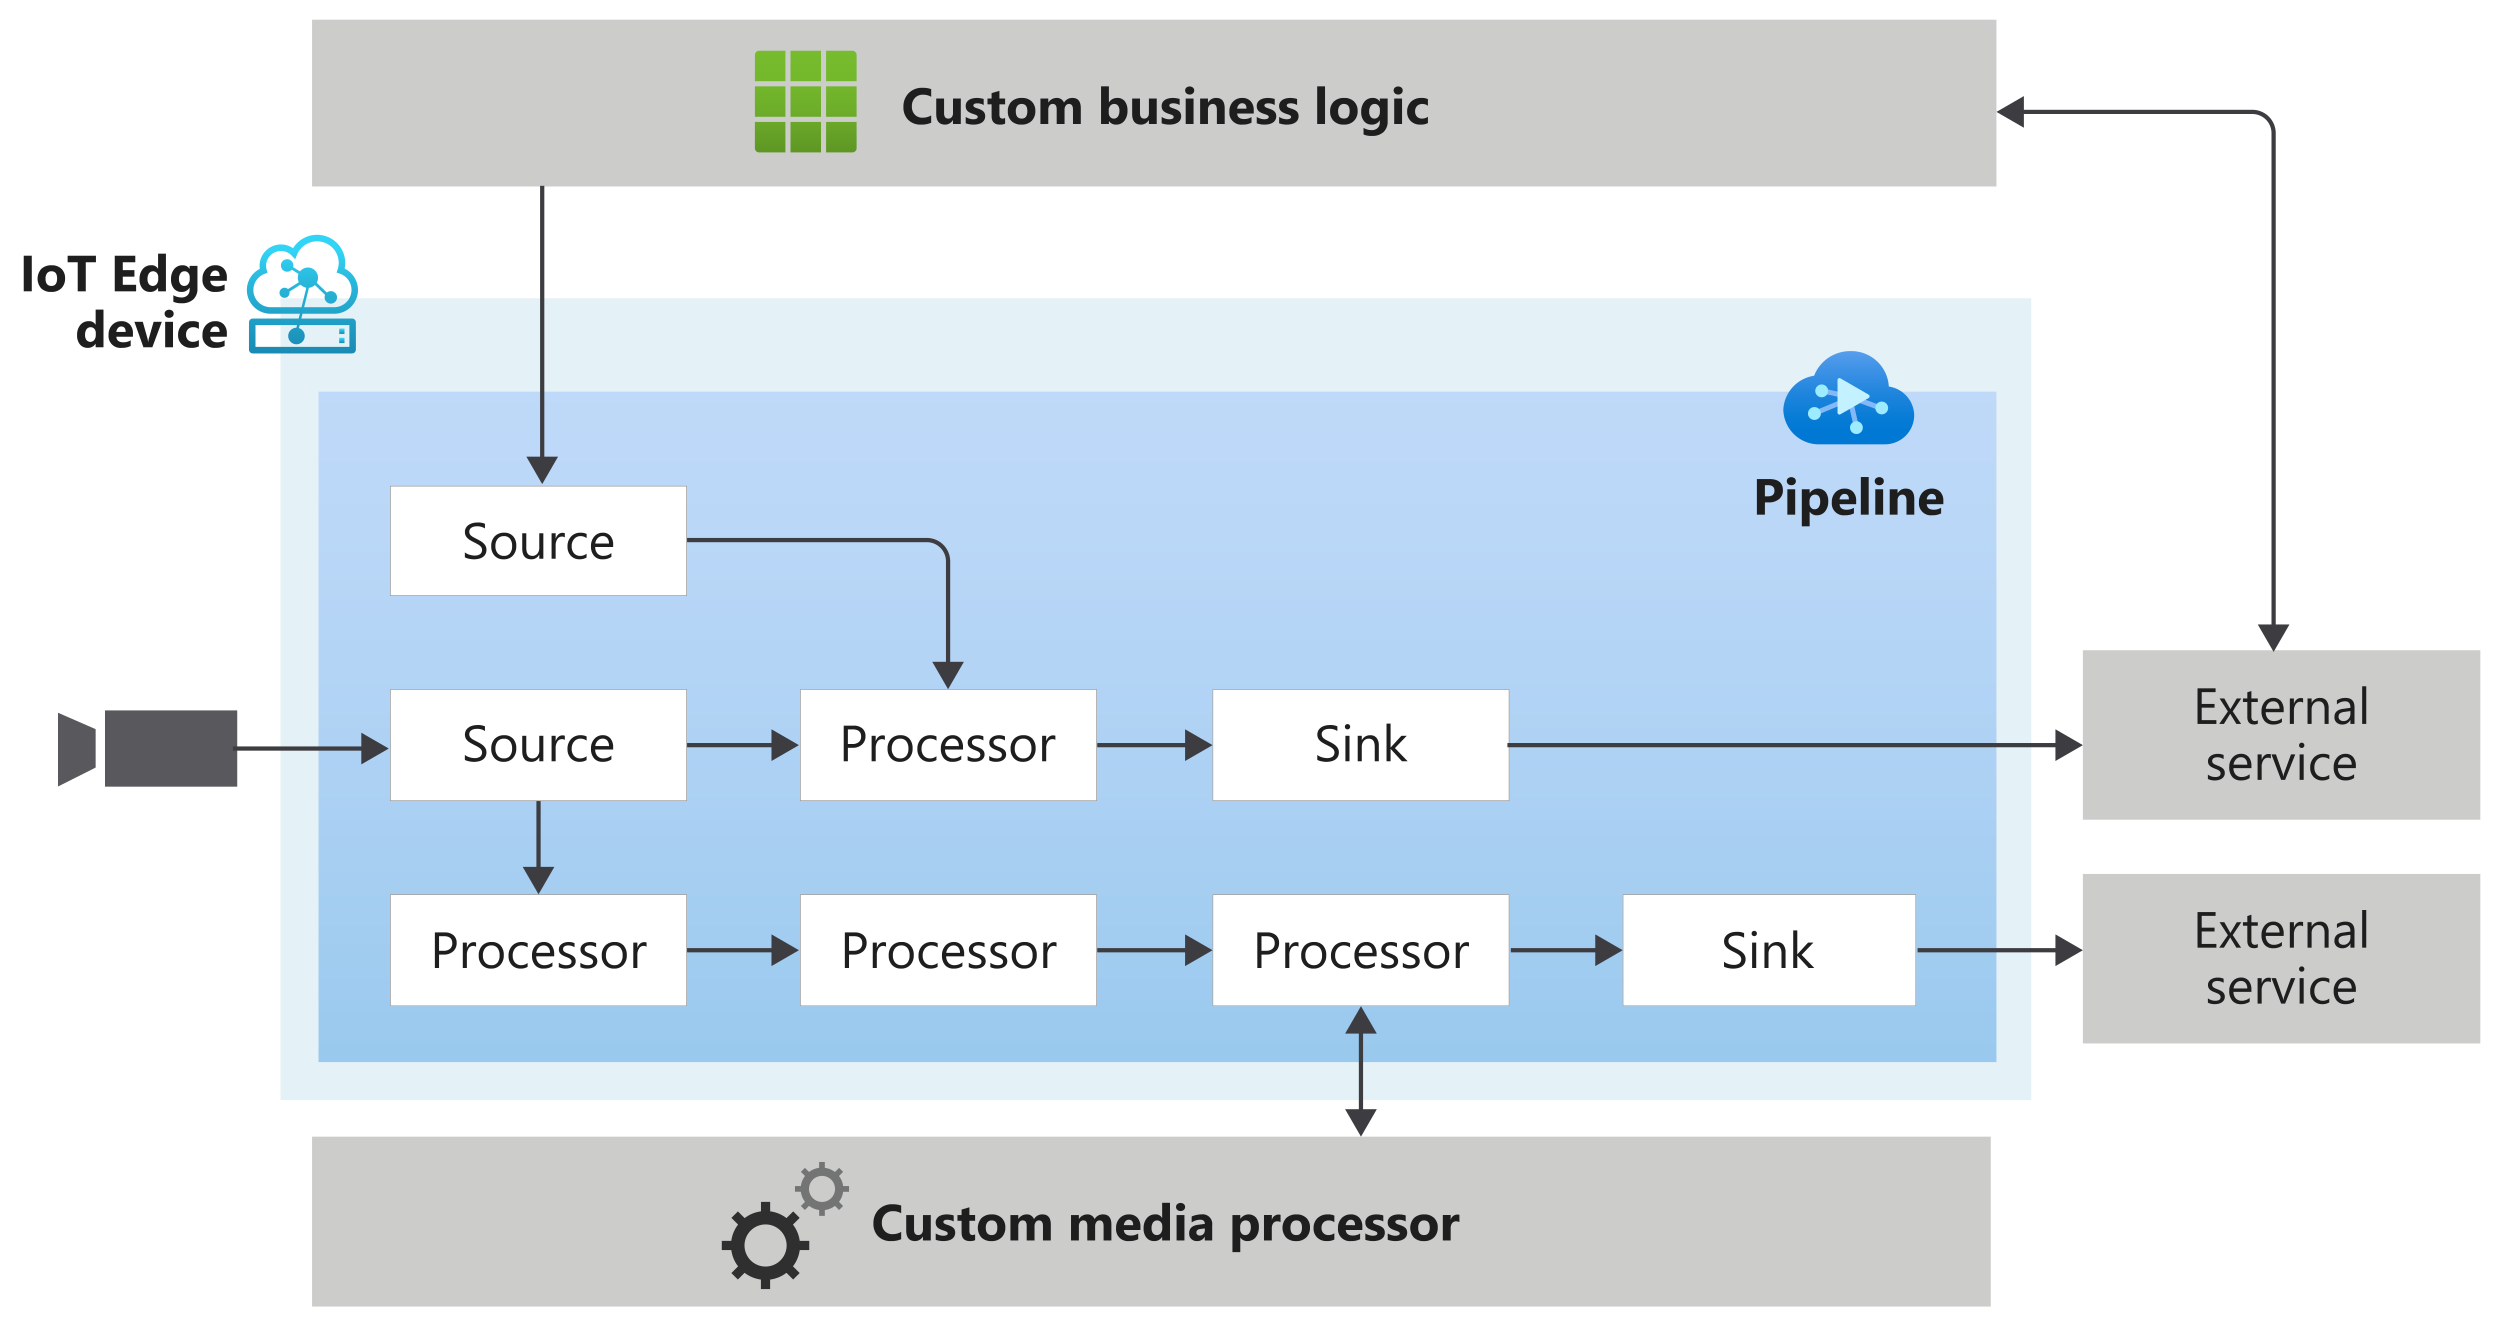 <svg xmlns="http://www.w3.org/2000/svg" xmlns:xlink="http://www.w3.org/1999/xlink" viewBox="0 0 590 313">
  <defs>
    <linearGradient id="linear-gradient" x1="71.375" y1="55.411" x2="71.375" y2="83.411" gradientUnits="userSpaceOnUse">
      <stop offset="0.131" stop-color="#32d4f5"/>
      <stop offset="0.404" stop-color="#28b7db"/>
      <stop offset="1" stop-color="#198ab3"/>
    </linearGradient>
    <linearGradient id="linear-gradient-2" x1="80.678" y1="77.551" x2="80.678" y2="78.807" xlink:href="#linear-gradient"/>
    <linearGradient id="linear-gradient-3" x1="80.678" y1="79.718" x2="80.678" y2="80.974" xlink:href="#linear-gradient"/>
    <linearGradient id="linear-gradient-4" x1="273.161" y1="92.411" x2="273.161" y2="250.654" gradientUnits="userSpaceOnUse">
      <stop offset="0" stop-color="#5ea0ef"/>
      <stop offset="0.18" stop-color="#559cec"/>
      <stop offset="0.47" stop-color="#3c91e5"/>
      <stop offset="0.84" stop-color="#1380da"/>
      <stop offset="1" stop-color="#0078d4"/>
    </linearGradient>
    <linearGradient id="linear-gradient-5" x1="190.157" y1="1550.727" x2="190.157" y2="1574.727" gradientTransform="matrix(1, 0, 0, -1, 0, 1586.696)" gradientUnits="userSpaceOnUse">
      <stop offset="0" stop-color="#5e9624"/>
      <stop offset="0.01" stop-color="#5e9724"/>
      <stop offset="0.35" stop-color="#6cab29"/>
      <stop offset="0.68" stop-color="#73b82c"/>
      <stop offset="1" stop-color="#76bc2d"/>
    </linearGradient>
    <linearGradient id="linear-gradient-6" x1="436.308" y1="1507.942" x2="436.308" y2="1481.326" gradientTransform="matrix(1, 0, 0, -1, 0, 1586.696)" gradientUnits="userSpaceOnUse">
      <stop offset="0.117" stop-color="#5ea0ef"/>
      <stop offset="0.271" stop-color="#4595e8"/>
      <stop offset="0.531" stop-color="#1f85dd"/>
      <stop offset="0.741" stop-color="#087cd6"/>
      <stop offset="0.873" stop-color="#0078d4"/>
    </linearGradient>
  </defs>
  <g id="Shapes">
    <rect width="590" height="313" fill="#fff"/>
    <g>
      <rect x="66.201" y="70.411" width="413.173" height="189.2" fill="#fff"/>
      <rect x="66.201" y="70.411" width="413.173" height="189.2" fill="#198ab3" opacity="0.12"/>
    </g>
    <g>
      <path d="M83.088,75.174H71.109l.28-1.127h7.474a5.617,5.617,0,0,0,2.468-10.666,6.466,6.466,0,0,0,.147-1.371,6.651,6.651,0,0,0-12.315-3.434,5.05,5.05,0,0,0-7.906,4.108,5.138,5.138,0,0,0,.058.763,5.607,5.607,0,0,0,2.569,10.6h6.881l-.281,1.128H59.661a.908.908,0,0,0-.905.91V82.5a.909.909,0,0,0,.905.91H83.088a.908.908,0,0,0,.9-.91V76.084A.908.908,0,0,0,83.088,75.174ZM63.884,72.5a4.062,4.062,0,0,1-1.415-7.878l.674-.253-.206-.694a3.529,3.529,0,0,1-.142-.992,3.509,3.509,0,0,1,6.05-2.356l.812.864.456-1.1A5.112,5.112,0,0,1,79.94,62.01a5.015,5.015,0,0,1-.26,1.583l-.245.736.734.244a4.044,4.044,0,0,1,2.782,3.849A4.087,4.087,0,0,1,78.863,72.5H71.775l1.062-4.264.052-.3.3-.067a2.352,2.352,0,0,0,.836-.369l.307-.215,2.377,2.3-.062.256a1.473,1.473,0,0,0,1.426,1.819,1.423,1.423,0,0,0,.533-.1,1.482,1.482,0,0,0,.834-1.914,1.463,1.463,0,0,0-1.9-.837c-.01.005-.04.02-.059.032s-.048.026-.072.039l-.29.15-2.366-2.288.122-.291a2.4,2.4,0,0,0-2.2-3.316,2.364,2.364,0,0,0-1.641.664l-.257.248L69.2,63.054l.024-.282a1.486,1.486,0,0,0-.088-.663,1.463,1.463,0,0,0-1.369-.94,1.447,1.447,0,0,0-.533.1,1.483,1.483,0,0,0-.834,1.914,1.463,1.463,0,0,0,1.9.836,1.41,1.41,0,0,0,.322-.184l.249-.181,1.562.978-.079.324a2.358,2.358,0,0,0-.071.569,2.407,2.407,0,0,0,.119.744l.113.341-2.529,1.6-.239-.14a1.17,1.17,0,0,0-1.028-.083,1.2,1.2,0,0,0-.674,1.547,1.184,1.184,0,0,0,1.538.676,1.2,1.2,0,0,0,.747-1.143l-.006-.261,2.583-1.633.254.209a2.376,2.376,0,0,0,.735.409l.367.126L72.2,68.3l-1.048,4.2Zm18.57,9.365H60.3V76.721h9.8l-.155.624a1.952,1.952,0,1,0,.6.087l.177-.711H82.454Z" fill="url(#linear-gradient)"/>
      <path d="M81.3,77.551H80.054v1.256H81.3Z" fill="url(#linear-gradient-2)"/>
      <path d="M81.3,79.718H80.054v1.256H81.3Z" fill="url(#linear-gradient-3)"/>
    </g>
    <g>
      <rect x="75.161" y="92.411" width="396" height="158.243" fill="#fff"/>
      <rect x="75.161" y="92.411" width="396" height="158.243" opacity="0.4" fill="url(#linear-gradient-4)"/>
    </g>
    <g>
      <rect x="73.646" y="4.652" width="397.515" height="39.359" fill="#fff"/>
      <rect x="73.646" y="4.652" width="397.515" height="39.359" fill="#cccccb"/>
    </g>
    <g>
      <rect x="73.646" y="268.254" width="396.18" height="40.094" fill="#fff"/>
      <rect x="73.646" y="268.254" width="396.18" height="40.094" fill="#cccccb"/>
    </g>
    <g>
      <rect x="491.558" y="153.454" width="93.8" height="40" fill="#fff"/>
      <rect x="491.558" y="153.454" width="93.8" height="40" fill="#cccccb"/>
    </g>
    <g>
      <rect x="491.558" y="206.254" width="93.8" height="40" fill="#fff"/>
      <rect x="491.558" y="206.254" width="93.8" height="40" fill="#cccccb"/>
    </g>
    <g>
      <path d="M13.684,185.619l8.888-4.473v-9.06l-8.888-3.878Z" fill="#3c3c41" fill-opacity="0.85"/>
      <path d="M24.779,167.657H55.985v18H24.779Z" fill="#3c3c41" fill-opacity="0.85"/>
    </g>
    <path d="M186.557,28.769h7.2v7.2h-7.2Zm-8.4-9.6h7.2v-7.2h-6.195a1,1,0,0,0-1,1.005Zm1,16.8h6.195v-7.2h-7.2v6.2a1,1,0,0,0,1,1.005Zm-1-8.4h7.2v-7.2h-7.2Zm16.8,8.4h6.21a1,1,0,0,0,.99-1.005V28.769h-7.2Zm-8.4-8.4h7.2v-7.2h-7.2Zm8.4,0h7.2v-7.2h-7.2Zm0-15.6v7.2h7.2V12.974a1.006,1.006,0,0,0-.99-1.005Zm-8.4,7.2h7.2v-7.2h-7.2Z" fill="url(#linear-gradient-5)"/>
    <g>
      <rect x="92.063" y="114.654" width="70.059" height="26" fill="#fff"/>
      <g opacity="0.65">
        <path d="M161.972,114.8v25.7H92.213V114.8h69.759m.15-.15H92.063v26h70.059v-26Z" fill="#505150"/>
      </g>
    </g>
    <g>
      <rect x="92.063" y="162.654" width="70.059" height="26.4" fill="#fff"/>
      <g opacity="0.65">
        <path d="M161.972,162.8v26.1H92.213V162.8h69.759m.15-.15H92.063v26.4h70.059v-26.4Z" fill="#505150"/>
      </g>
    </g>
    <g>
      <rect x="92.063" y="211.054" width="70.059" height="26.4" fill="#fff"/>
      <g opacity="0.65">
        <path d="M161.972,211.2v26.1H92.213V211.2h69.759m.15-.15H92.063v26.4h70.059v-26.4Z" fill="#505150"/>
      </g>
    </g>
    <g>
      <rect x="188.817" y="162.654" width="70.059" height="26.4" fill="#fff"/>
      <g opacity="0.65">
        <path d="M258.725,162.8v26.1H188.967V162.8h69.758m.15-.15H188.817v26.4h70.058v-26.4Z" fill="#505150"/>
      </g>
    </g>
    <g>
      <rect x="188.817" y="211.054" width="70.059" height="26.4" fill="#fff"/>
      <g opacity="0.65">
        <path d="M258.725,211.2v26.1H188.967V211.2h69.758m.15-.15H188.817v26.4h70.058v-26.4Z" fill="#505150"/>
      </g>
    </g>
    <g>
      <rect x="286.158" y="162.654" width="70.059" height="26.4" fill="#fff"/>
      <g opacity="0.65">
        <path d="M356.067,162.8v26.1H286.308V162.8h69.759m.15-.15H286.158v26.4h70.059v-26.4Z" fill="#505150"/>
      </g>
    </g>
    <g>
      <rect x="286.158" y="211.054" width="70.059" height="26.4" fill="#fff"/>
      <g opacity="0.65">
        <path d="M356.067,211.2v26.1H286.308V211.2h69.759m.15-.15H286.158v26.4h70.059v-26.4Z" fill="#505150"/>
      </g>
    </g>
    <g>
      <rect x="382.958" y="211.054" width="69.247" height="26.4" fill="#fff"/>
      <g opacity="0.65">
        <path d="M452.055,211.2v26.1H383.108V211.2h68.947m.15-.15H382.958v26.4h69.247v-26.4Z" fill="#505150"/>
      </g>
    </g>
    <g>
      <line x1="127.961" y1="43.854" x2="127.961" y2="108.872" fill="none" stroke="#3c3c41" stroke-miterlimit="10"/>
      <polygon points="124.221 107.778 127.961 114.254 131.701 107.778 124.221 107.778" fill="#3c3c41"/>
    </g>
    <g>
      <line x1="321.188" y1="242.836" x2="321.188" y2="262.872" fill="none" stroke="#3c3c41" stroke-miterlimit="10"/>
      <polygon points="317.448 243.93 321.188 237.454 324.927 243.93 317.448 243.93" fill="#3c3c41"/>
      <polygon points="317.448 261.778 321.188 268.254 324.927 261.778 317.448 261.778" fill="#3c3c41"/>
    </g>
    <g>
      <line x1="127.092" y1="189.054" x2="127.092" y2="205.672" fill="none" stroke="#3c3c41" stroke-miterlimit="10"/>
      <polygon points="123.352 204.578 127.092 211.054 130.832 204.578 123.352 204.578" fill="#3c3c41"/>
    </g>
    <g>
      <line x1="54.97" y1="176.657" x2="86.364" y2="176.657" fill="none" stroke="#3c3c41" stroke-miterlimit="10"/>
      <polygon points="85.269 180.397 91.746 176.657 85.269 172.917 85.269 180.397" fill="#3c3c41"/>
    </g>
    <g>
      <line x1="162.146" y1="175.854" x2="183.164" y2="175.854" fill="none" stroke="#3c3c41" stroke-miterlimit="10"/>
      <polygon points="182.069 179.594 188.546 175.854 182.069 172.114 182.069 179.594" fill="#3c3c41"/>
    </g>
    <g>
      <line x1="258.946" y1="175.854" x2="280.776" y2="175.854" fill="none" stroke="#3c3c41" stroke-miterlimit="10"/>
      <polygon points="279.682 179.594 286.158 175.854 279.682 172.114 279.682 179.594" fill="#3c3c41"/>
    </g>
    <g>
      <line x1="355.746" y1="175.854" x2="486.176" y2="175.854" fill="none" stroke="#3c3c41" stroke-miterlimit="10"/>
      <polygon points="485.082 179.594 491.558 175.854 485.082 172.114 485.082 179.594" fill="#3c3c41"/>
    </g>
    <g>
      <line x1="162.146" y1="224.254" x2="183.164" y2="224.254" fill="none" stroke="#3c3c41" stroke-miterlimit="10"/>
      <polygon points="182.069 227.994 188.546 224.254 182.069 220.514 182.069 227.994" fill="#3c3c41"/>
    </g>
    <g>
      <line x1="258.946" y1="224.254" x2="280.776" y2="224.254" fill="none" stroke="#3c3c41" stroke-miterlimit="10"/>
      <polygon points="279.682 227.994 286.158 224.254 279.682 220.514 279.682 227.994" fill="#3c3c41"/>
    </g>
    <g>
      <line x1="356.558" y1="224.254" x2="377.576" y2="224.254" fill="none" stroke="#3c3c41" stroke-miterlimit="10"/>
      <polygon points="376.482 227.994 382.958 224.254 376.482 220.514 376.482 227.994" fill="#3c3c41"/>
    </g>
    <g>
      <line x1="452.546" y1="224.254" x2="486.176" y2="224.254" fill="none" stroke="#3c3c41" stroke-miterlimit="10"/>
      <polygon points="485.082 227.994 491.558 224.254 485.082 220.514 485.082 227.994" fill="#3c3c41"/>
    </g>
    <g>
      <path d="M162.146,127.454h56.6a5.015,5.015,0,0,1,5,5v24.818" fill="none" stroke="#3c3c41" stroke-miterlimit="10"/>
      <polygon points="220.006 156.178 223.746 162.654 227.486 156.178 220.006 156.178" fill="#3c3c41"/>
    </g>
    <g>
      <path d="M476.543,26.411h55.03a5.015,5.015,0,0,1,5,5V148.472" fill="none" stroke="#3c3c41" stroke-miterlimit="10"/>
      <polygon points="477.637 30.15 471.161 26.411 477.637 22.671 477.637 30.15" fill="#3c3c41"/>
      <polygon points="532.834 147.378 536.573 153.854 540.313 147.378 532.834 147.378" fill="#3c3c41"/>
    </g>
    <g id="a3857c27-3253-4155-b620-22ae9cf301a7">
      <g>
        <path d="M445.758,91.223a8.853,8.853,0,0,0-9.086-8.36,9.109,9.109,0,0,0-8.542,5.815,8.53,8.53,0,0,0-7.269,8,8.382,8.382,0,0,0,8.577,8.183h15.417a6.906,6.906,0,0,0,6.9-6.911A7,7,0,0,0,445.758,91.223Z" fill="url(#linear-gradient-6)"/>
        <g>
          <polygon points="444.522 95.915 436.821 93.054 436.622 93.549 436.747 93.096 429.91 91.59 429.582 92.737 435.352 93.988 427.948 97.048 428.518 98.064 436.162 94.889 437.53 100.913 438.712 100.767 437.319 94.549 444.069 97.017 444.522 95.915" fill="#83b9f9"/>
          <path d="M428.724,93.173a1.512,1.512,0,1,0,.268-2.122h0l-.034.028A1.5,1.5,0,0,0,428.724,93.173Zm-1.717,5.349a1.52,1.52,0,1,0,.258-2.136,1.521,1.521,0,0,0-.258,2.136ZM442.9,97.2a1.505,1.505,0,1,0,.276-2.111l-.006,0h0a1.488,1.488,0,0,0-.278,2.084Z" fill="#9cebff"/>
          <path d="M436.927,101.845a1.505,1.505,0,1,0,.269-2.112h0a1.489,1.489,0,0,0-.29,2.084l0,0Z" fill="#9cebff"/>
        </g>
        <path d="M441,93.924a.454.454,0,0,0,0-.786l-3.323-1.922-3.333-1.92a.454.454,0,0,0-.687.393v7.685a.453.453,0,0,0,.687.393l3.333-1.92Z" fill="#c3f1ff"/>
      </g>
    </g>
    <g>
      <path d="M190.985,295.015v-2.167h-2.246a8.046,8.046,0,0,0-1.6-3.844l1.587-1.583L187.2,285.89l-1.587,1.578a8.113,8.113,0,0,0-3.854-1.593v-2.236h-2.172v2.241a8.084,8.084,0,0,0-3.854,1.593l-1.587-1.583-1.534,1.531L174.188,289a8.076,8.076,0,0,0-1.6,3.844h-2.246v2.167h2.246a8.055,8.055,0,0,0,1.6,3.845l-1.587,1.583,1.535,1.53,1.586-1.583a8.124,8.124,0,0,0,3.854,1.594v2.24h2.173v-2.24a8.1,8.1,0,0,0,3.853-1.594l1.587,1.583,1.535-1.53-1.587-1.583a8.076,8.076,0,0,0,1.6-3.845Zm-10.323,3.892a4.97,4.97,0,1,1,4.983-4.97A4.983,4.983,0,0,1,180.662,298.907Z" fill="#2f2f2f"/>
      <path d="M200.369,281.256v-1.342h-1.386a4.994,4.994,0,0,0-.986-2.377l.98-.978-.949-.947-.985.979a5.013,5.013,0,0,0-2.383-.984v-1.383h-1.345v1.383a5,5,0,0,0-2.383.984l-.98-.979-.949.947.98.978a4.984,4.984,0,0,0-.986,2.377h-1.386v1.342H189a4.984,4.984,0,0,0,.986,2.377l-.98.978.949.947.98-.979a5,5,0,0,0,2.383.984v1.388h1.345v-1.383a5.022,5.022,0,0,0,2.383-.983l.98.978.949-.947-.98-.978a4.984,4.984,0,0,0,.985-2.377h1.392Zm-6.379,2.4a3.072,3.072,0,1,1,3.079-3.071A3.079,3.079,0,0,1,193.99,283.659Z" fill="#737474"/>
    </g>
  </g>
  <g id="Text">
    <g>
      <path d="M7.5,68.748H5.6v-8.4H7.5Z" fill="#1e1e1e"/>
      <path d="M12.083,68.9a3.226,3.226,0,0,1-2.358-.841,3.476,3.476,0,0,1,.032-4.612,3.368,3.368,0,0,1,2.408-.84,3.188,3.188,0,0,1,2.344.84,2.992,2.992,0,0,1,.85,2.224,3.172,3.172,0,0,1-.876,2.361A3.259,3.259,0,0,1,12.083,68.9Zm.047-4.875a1.234,1.234,0,0,0-1.019.451,1.984,1.984,0,0,0-.364,1.277q0,1.728,1.395,1.729,1.331,0,1.33-1.776Q13.472,64.019,12.13,64.02Z" fill="#1e1e1e"/>
      <path d="M22.642,61.887h-2.4v6.861h-1.9V61.887H15.962V60.346h6.68Z" fill="#1e1e1e"/>
      <path d="M32.122,68.748H27.083v-8.4h4.846v1.541H28.976v1.869h2.748v1.535H28.976v1.922h3.146Z" fill="#1e1e1e"/>
      <path d="M39.159,68.748H37.308v-.826h-.024a2.076,2.076,0,0,1-1.857.973,2.278,2.278,0,0,1-1.811-.794,3.289,3.289,0,0,1-.685-2.218,3.578,3.578,0,0,1,.756-2.385,2.464,2.464,0,0,1,1.98-.9,1.683,1.683,0,0,1,1.617.832h.024V59.865h1.851ZM37.343,65.83v-.451a1.418,1.418,0,0,0-.34-.973,1.2,1.2,0,0,0-1.845.1,2.241,2.241,0,0,0-.346,1.327,1.941,1.941,0,0,0,.334,1.219,1.185,1.185,0,0,0,1.843-.024A1.88,1.88,0,0,0,37.343,65.83Z" fill="#1e1e1e"/>
      <path d="M46.6,68.063a3.391,3.391,0,0,1-.967,2.586,3.914,3.914,0,0,1-2.8.917,4.451,4.451,0,0,1-1.922-.345V69.662a3.679,3.679,0,0,0,1.87.539,2.014,2.014,0,0,0,1.453-.495,1.779,1.779,0,0,0,.515-1.345v-.474h-.023A2.068,2.068,0,0,1,42.857,68.9a2.251,2.251,0,0,1-1.823-.809,3.28,3.28,0,0,1-.673-2.168,3.652,3.652,0,0,1,.75-2.42,2.446,2.446,0,0,1,1.974-.9,1.822,1.822,0,0,1,1.641.843h.023v-.7H46.6Zm-1.828-2.2v-.474a1.463,1.463,0,0,0-.337-.97,1.089,1.089,0,0,0-.876-.4,1.133,1.133,0,0,0-.967.48,2.263,2.263,0,0,0-.352,1.354,1.91,1.91,0,0,0,.334,1.186,1.091,1.091,0,0,0,.915.437,1.133,1.133,0,0,0,.928-.443A1.809,1.809,0,0,0,44.773,65.865Z" fill="#1e1e1e"/>
      <path d="M53.538,66.275H49.624q.094,1.308,1.647,1.307a3.21,3.21,0,0,0,1.74-.469v1.336a4.569,4.569,0,0,1-2.162.446,2.793,2.793,0,0,1-3.059-3.053,3.208,3.208,0,0,1,.868-2.367A2.888,2.888,0,0,1,50.79,62.6a2.623,2.623,0,0,1,2.031.779,3,3,0,0,1,.717,2.115Zm-1.716-1.136q0-1.29-1.043-1.289a1,1,0,0,0-.771.369,1.668,1.668,0,0,0-.4.92Z" fill="#1e1e1e"/>
      <path d="M24.423,81.948H22.572v-.826h-.024a2.075,2.075,0,0,1-1.857.973A2.277,2.277,0,0,1,18.88,81.3a3.287,3.287,0,0,1-.685-2.218A3.583,3.583,0,0,1,18.95,76.7a2.469,2.469,0,0,1,1.981-.9,1.685,1.685,0,0,1,1.617.832h.024V73.065h1.851ZM22.607,79.03v-.451a1.425,1.425,0,0,0-.34-.973,1.2,1.2,0,0,0-1.846.1,2.248,2.248,0,0,0-.346,1.327,1.946,1.946,0,0,0,.334,1.219,1.186,1.186,0,0,0,1.843-.023A1.879,1.879,0,0,0,22.607,79.03Z" fill="#1e1e1e"/>
      <path d="M31.372,79.476H27.458q.095,1.306,1.647,1.306a3.218,3.218,0,0,0,1.74-.468v1.335a4.569,4.569,0,0,1-2.162.446,2.793,2.793,0,0,1-3.059-3.053,3.211,3.211,0,0,1,.867-2.367,2.892,2.892,0,0,1,2.133-.873,2.626,2.626,0,0,1,2.031.779,3,3,0,0,1,.717,2.115Zm-1.716-1.137q0-1.288-1.043-1.289a1,1,0,0,0-.771.369,1.668,1.668,0,0,0-.395.92Z" fill="#1e1e1e"/>
      <path d="M38.187,75.948l-2.233,6H33.845l-2.127-6H33.7l1.042,3.7a5.382,5.382,0,0,1,.206,1.066h.023a6.041,6.041,0,0,1,.217-1.031l1.066-3.733Z" fill="#1e1e1e"/>
      <path d="M39.915,75a1.083,1.083,0,0,1-.767-.278.9.9,0,0,1-.3-.683.867.867,0,0,1,.3-.68,1.256,1.256,0,0,1,1.538,0,.871.871,0,0,1,.3.68.9.9,0,0,1-.3.692A1.1,1.1,0,0,1,39.915,75Zm.914,6.949H38.978v-6h1.851Z" fill="#1e1e1e"/>
      <path d="M46.935,81.731a3.653,3.653,0,0,1-1.811.364,3.063,3.063,0,0,1-2.238-.838,2.9,2.9,0,0,1-.855-2.162,3.185,3.185,0,0,1,.917-2.411A3.387,3.387,0,0,1,45.4,75.8a3.154,3.154,0,0,1,1.535.281v1.57a2.113,2.113,0,0,0-1.3-.433,1.706,1.706,0,0,0-1.263.466,1.739,1.739,0,0,0-.466,1.286,1.711,1.711,0,0,0,.446,1.251,1.639,1.639,0,0,0,1.224.454,2.448,2.448,0,0,0,1.354-.434Z" fill="#1e1e1e"/>
      <path d="M53.538,79.476H49.624q.094,1.306,1.647,1.306a3.218,3.218,0,0,0,1.74-.468v1.335a4.569,4.569,0,0,1-2.162.446,2.793,2.793,0,0,1-3.059-3.053,3.208,3.208,0,0,1,.868-2.367A2.888,2.888,0,0,1,50.79,75.8a2.626,2.626,0,0,1,2.031.779,3,3,0,0,1,.717,2.115Zm-1.716-1.137q0-1.288-1.043-1.289a1,1,0,0,0-.771.369,1.668,1.668,0,0,0-.4.92Z" fill="#1e1e1e"/>
    </g>
    <g>
      <path d="M416.518,118.566v2.894h-1.893v-8.4h2.965q3.175,0,3.176,2.678a2.571,2.571,0,0,1-.911,2.048,3.614,3.614,0,0,1-2.435.782Zm0-4.055v2.619h.744q1.512,0,1.512-1.324,0-1.294-1.512-1.3Z" fill="#1e1e1e"/>
      <path d="M422.752,114.511a1.083,1.083,0,0,1-.767-.278.9.9,0,0,1-.3-.683.86.86,0,0,1,.3-.679,1.252,1.252,0,0,1,1.538,0,.868.868,0,0,1,.3.679.9.9,0,0,1-.3.692A1.1,1.1,0,0,1,422.752,114.511Zm.914,6.949h-1.851v-6h1.851Z" fill="#1e1e1e"/>
      <path d="M427.1,120.763h-.024v3.457h-1.851v-8.76h1.851v.9h.024a2.355,2.355,0,0,1,3.729-.249,3.4,3.4,0,0,1,.636,2.177,3.692,3.692,0,0,1-.741,2.408,2.417,2.417,0,0,1-1.972.908A1.868,1.868,0,0,1,427.1,120.763Zm-.053-2.461v.481a1.528,1.528,0,0,0,.328,1.013,1.069,1.069,0,0,0,.862.393,1.135,1.135,0,0,0,.981-.489,2.365,2.365,0,0,0,.349-1.386q0-1.582-1.231-1.582a1.154,1.154,0,0,0-.928.431A1.713,1.713,0,0,0,427.047,118.3Z" fill="#1e1e1e"/>
      <path d="M438.057,118.988h-3.914q.093,1.306,1.646,1.306a3.219,3.219,0,0,0,1.741-.468v1.336a4.574,4.574,0,0,1-2.163.445,2.793,2.793,0,0,1-3.058-3.053,3.211,3.211,0,0,1,.867-2.367,2.889,2.889,0,0,1,2.133-.873,2.623,2.623,0,0,1,2.03.779,3,3,0,0,1,.718,2.116Zm-1.717-1.137q0-1.288-1.043-1.289a.994.994,0,0,0-.77.369,1.676,1.676,0,0,0-.4.92Z" fill="#1e1e1e"/>
      <path d="M441.01,121.46h-1.852v-8.882h1.852Z" fill="#1e1e1e"/>
      <path d="M443.506,114.511a1.083,1.083,0,0,1-.767-.278.9.9,0,0,1-.3-.683.86.86,0,0,1,.3-.679,1.252,1.252,0,0,1,1.538,0,.868.868,0,0,1,.3.679.9.9,0,0,1-.3.692A1.1,1.1,0,0,1,443.506,114.511Zm.914,6.949h-1.851v-6h1.851Z" fill="#1e1e1e"/>
      <path d="M451.774,121.46h-1.846v-3.333q0-1.395-1-1.395a.989.989,0,0,0-.791.369,1.408,1.408,0,0,0-.311.938v3.421h-1.851v-6h1.851v.95h.024a2.121,2.121,0,0,1,1.928-1.1q1.992,0,1.992,2.473Z" fill="#1e1e1e"/>
      <path d="M458.629,118.988h-3.914q.095,1.306,1.647,1.306a3.218,3.218,0,0,0,1.74-.468v1.336a4.573,4.573,0,0,1-2.162.445,2.793,2.793,0,0,1-3.059-3.053,3.211,3.211,0,0,1,.867-2.367,2.889,2.889,0,0,1,2.133-.873,2.623,2.623,0,0,1,2.03.779,3,3,0,0,1,.718,2.116Zm-1.717-1.137q0-1.288-1.043-1.289a1,1,0,0,0-.77.369,1.676,1.676,0,0,0-.4.92Z" fill="#1e1e1e"/>
    </g>
    <g>
      <path d="M219.76,28.962a5.538,5.538,0,0,1-2.4.445,4.056,4.056,0,0,1-3.042-1.136,4.158,4.158,0,0,1-1.107-3.03,4.438,4.438,0,0,1,1.245-3.269,4.355,4.355,0,0,1,3.232-1.254,6.043,6.043,0,0,1,2.074.31v1.823a3.673,3.673,0,0,0-1.922-.5,2.549,2.549,0,0,0-1.91.744,2.762,2.762,0,0,0-.727,2.015,2.71,2.71,0,0,0,.686,1.943,2.423,2.423,0,0,0,1.846.723,3.93,3.93,0,0,0,2.027-.539Z" fill="#1e1e1e"/>
      <path d="M226.744,29.261H224.9v-.914h-.03a2.093,2.093,0,0,1-1.834,1.06q-2.085,0-2.085-2.525V23.261H222.8v3.457q0,1.271,1.008,1.271a1,1,0,0,0,.8-.348,1.409,1.409,0,0,0,.3-.947V23.261h1.845Z" fill="#1e1e1e"/>
      <path d="M227.91,29.1V27.6a3.973,3.973,0,0,0,.911.41,3.011,3.011,0,0,0,.859.134,1.832,1.832,0,0,0,.775-.134.437.437,0,0,0,.286-.41.378.378,0,0,0-.129-.293,1.182,1.182,0,0,0-.332-.2,3.723,3.723,0,0,0-.442-.159c-.16-.047-.314-.1-.463-.158a4.449,4.449,0,0,1-.631-.29,1.835,1.835,0,0,1-.457-.36,1.427,1.427,0,0,1-.281-.475,1.906,1.906,0,0,1-.1-.639,1.65,1.65,0,0,1,.219-.867,1.8,1.8,0,0,1,.586-.594,2.658,2.658,0,0,1,.838-.34,4.334,4.334,0,0,1,.982-.109,5.446,5.446,0,0,1,.809.062,5.933,5.933,0,0,1,.809.179v1.429a2.922,2.922,0,0,0-.754-.307,3.146,3.146,0,0,0-.787-.1,1.8,1.8,0,0,0-.344.032,1.133,1.133,0,0,0-.283.094.529.529,0,0,0-.194.158.365.365,0,0,0-.07.22.407.407,0,0,0,.1.281.922.922,0,0,0,.276.2,2.641,2.641,0,0,0,.377.153l.414.137a5.306,5.306,0,0,1,.668.282,2.119,2.119,0,0,1,.512.357,1.41,1.41,0,0,1,.328.481,1.91,1.91,0,0,1-.118,1.567,1.845,1.845,0,0,1-.615.615,2.792,2.792,0,0,1-.885.346,4.9,4.9,0,0,1-1.039.108A5.367,5.367,0,0,1,227.91,29.1Z" fill="#1e1e1e"/>
      <path d="M237.209,29.19a2.727,2.727,0,0,1-1.236.217q-1.958,0-1.957-2.033V24.626h-.973V23.261h.973V21.966l1.846-.527v1.822h1.347v1.365h-1.347v2.426q0,.938.744.937a1.246,1.246,0,0,0,.6-.17Z" fill="#1e1e1e"/>
      <path d="M241.065,29.407a3.229,3.229,0,0,1-2.36-.841,3.047,3.047,0,0,1-.857-2.282,3.048,3.048,0,0,1,.891-2.329,3.365,3.365,0,0,1,2.408-.841,3.19,3.19,0,0,1,2.344.841,2.991,2.991,0,0,1,.849,2.224,3.172,3.172,0,0,1-.877,2.361A3.259,3.259,0,0,1,241.065,29.407Zm.047-4.875a1.237,1.237,0,0,0-1.02.451,1.993,1.993,0,0,0-.363,1.278q0,1.728,1.394,1.728,1.331,0,1.33-1.775Q242.453,24.533,241.112,24.532Z" fill="#1e1e1e"/>
      <path d="M255.069,29.261h-1.846V25.839q0-1.306-.961-1.307a.881.881,0,0,0-.744.393,1.61,1.61,0,0,0-.287.978v3.358h-1.852V25.8q0-1.272-.943-1.272a.906.906,0,0,0-.76.375,1.654,1.654,0,0,0-.283,1.02v3.334h-1.852v-6h1.852V24.2h.023a2.273,2.273,0,0,1,1.94-1.084,1.728,1.728,0,0,1,1.74,1.119,2.22,2.22,0,0,1,2.016-1.119q1.956,0,1.957,2.414Z" fill="#1e1e1e"/>
      <path d="M261.719,28.564H261.7v.7h-1.852V20.378H261.7v3.785h.023a2.2,2.2,0,0,1,1.951-1.049,2.141,2.141,0,0,1,1.787.8,3.437,3.437,0,0,1,.627,2.18,3.721,3.721,0,0,1-.732,2.408,2.384,2.384,0,0,1-1.957.908A1.892,1.892,0,0,1,261.719,28.564Zm-.053-2.532v.615a1.406,1.406,0,0,0,.334.961,1.087,1.087,0,0,0,.856.381,1.132,1.132,0,0,0,.98-.489,2.357,2.357,0,0,0,.35-1.386,1.887,1.887,0,0,0-.32-1.163,1.078,1.078,0,0,0-.911-.419,1.178,1.178,0,0,0-.923.416A1.578,1.578,0,0,0,261.666,26.032Z" fill="#1e1e1e"/>
      <path d="M272.987,29.261h-1.846v-.914h-.029a2.094,2.094,0,0,1-1.834,1.06q-2.087,0-2.086-2.525V23.261h1.845v3.457q0,1.271,1.008,1.271a1,1,0,0,0,.8-.348,1.409,1.409,0,0,0,.3-.947V23.261h1.846Z" fill="#1e1e1e"/>
      <path d="M274.153,29.1V27.6a3.948,3.948,0,0,0,.91.41,3.021,3.021,0,0,0,.859.134,1.84,1.84,0,0,0,.776-.134.437.437,0,0,0,.285-.41.378.378,0,0,0-.129-.293,1.168,1.168,0,0,0-.332-.2,3.66,3.66,0,0,0-.442-.159c-.16-.047-.314-.1-.463-.158a4.383,4.383,0,0,1-.63-.29,1.817,1.817,0,0,1-.457-.36,1.43,1.43,0,0,1-.282-.475,1.907,1.907,0,0,1-.095-.639,1.649,1.649,0,0,1,.218-.867,1.8,1.8,0,0,1,.586-.594,2.658,2.658,0,0,1,.838-.34,4.343,4.343,0,0,1,.983-.109,5.443,5.443,0,0,1,.808.062,5.9,5.9,0,0,1,.809.179v1.429a2.922,2.922,0,0,0-.754-.307,3.14,3.14,0,0,0-.787-.1,1.8,1.8,0,0,0-.344.032,1.147,1.147,0,0,0-.283.094.529.529,0,0,0-.194.158.372.372,0,0,0-.07.22.4.4,0,0,0,.106.281.9.9,0,0,0,.275.2,2.641,2.641,0,0,0,.377.153l.414.137a5.306,5.306,0,0,1,.668.282,2.119,2.119,0,0,1,.512.357,1.41,1.41,0,0,1,.328.481,1.914,1.914,0,0,1-.117,1.567,1.858,1.858,0,0,1-.616.615,2.776,2.776,0,0,1-.884.346,4.915,4.915,0,0,1-1.039.108A5.359,5.359,0,0,1,274.153,29.1Z" fill="#1e1e1e"/>
      <path d="M280.762,22.312a1.083,1.083,0,0,1-.768-.279.9.9,0,0,1-.3-.682.865.865,0,0,1,.3-.68,1.252,1.252,0,0,1,1.538,0,.87.87,0,0,1,.3.68.894.894,0,0,1-.3.691A1.1,1.1,0,0,1,280.762,22.312Zm.914,6.949h-1.851v-6h1.851Z" fill="#1e1e1e"/>
      <path d="M289.03,29.261h-1.846V25.927q0-1.395-1-1.395a.987.987,0,0,0-.791.369,1.408,1.408,0,0,0-.311.938v3.422h-1.851v-6h1.851v.949h.024a2.122,2.122,0,0,1,1.927-1.1q1.993,0,1.993,2.473Z" fill="#1e1e1e"/>
      <path d="M295.885,26.788h-3.914q.093,1.306,1.646,1.307a3.211,3.211,0,0,0,1.741-.469v1.336a4.573,4.573,0,0,1-2.162.445,2.792,2.792,0,0,1-3.059-3.052A3.212,3.212,0,0,1,291,23.987a2.889,2.889,0,0,1,2.133-.873,2.617,2.617,0,0,1,2.029.78,3,3,0,0,1,.719,2.115Zm-1.717-1.137q0-1.288-1.043-1.289a1,1,0,0,0-.771.369,1.678,1.678,0,0,0-.395.92Z" fill="#1e1e1e"/>
      <path d="M296.594,29.1V27.6a3.967,3.967,0,0,0,.91.41,3.023,3.023,0,0,0,.86.134,1.832,1.832,0,0,0,.775-.134.437.437,0,0,0,.285-.41.378.378,0,0,0-.129-.293,1.168,1.168,0,0,0-.332-.2,3.706,3.706,0,0,0-.441-.159c-.16-.047-.315-.1-.463-.158a4.449,4.449,0,0,1-.631-.29,1.817,1.817,0,0,1-.457-.36,1.411,1.411,0,0,1-.281-.475,1.881,1.881,0,0,1-.1-.639,1.64,1.64,0,0,1,.219-.867,1.789,1.789,0,0,1,.586-.594,2.649,2.649,0,0,1,.838-.34,4.328,4.328,0,0,1,.982-.109,5.456,5.456,0,0,1,.809.062,5.887,5.887,0,0,1,.808.179v1.429a2.894,2.894,0,0,0-.754-.307,3.134,3.134,0,0,0-.787-.1,1.8,1.8,0,0,0-.344.032,1.147,1.147,0,0,0-.283.094.526.526,0,0,0-.193.158.365.365,0,0,0-.07.22.407.407,0,0,0,.105.281.9.9,0,0,0,.275.2,2.74,2.74,0,0,0,.377.153l.414.137a5.244,5.244,0,0,1,.668.282,2.081,2.081,0,0,1,.512.357,1.4,1.4,0,0,1,.328.481,1.9,1.9,0,0,1-.117,1.567,1.845,1.845,0,0,1-.615.615,2.792,2.792,0,0,1-.885.346,4.915,4.915,0,0,1-1.039.108A5.367,5.367,0,0,1,296.594,29.1Z" fill="#1e1e1e"/>
      <path d="M301.873,29.1V27.6a3.986,3.986,0,0,0,.91.41,3.023,3.023,0,0,0,.86.134,1.832,1.832,0,0,0,.775-.134.436.436,0,0,0,.285-.41.38.38,0,0,0-.128-.293,1.174,1.174,0,0,0-.333-.2,3.643,3.643,0,0,0-.441-.159c-.16-.047-.314-.1-.463-.158a4.449,4.449,0,0,1-.631-.29,1.835,1.835,0,0,1-.457-.36,1.411,1.411,0,0,1-.281-.475,1.906,1.906,0,0,1-.1-.639,1.65,1.65,0,0,1,.219-.867,1.8,1.8,0,0,1,.586-.594,2.649,2.649,0,0,1,.838-.34,4.328,4.328,0,0,1,.982-.109,5.456,5.456,0,0,1,.809.062,5.933,5.933,0,0,1,.809.179v1.429a2.922,2.922,0,0,0-.754-.307,3.146,3.146,0,0,0-.787-.1,1.787,1.787,0,0,0-.344.032,1.133,1.133,0,0,0-.283.094.529.529,0,0,0-.194.158.365.365,0,0,0-.07.22.407.407,0,0,0,.1.281.91.91,0,0,0,.276.2,2.641,2.641,0,0,0,.377.153l.414.137a5.306,5.306,0,0,1,.668.282,2.093,2.093,0,0,1,.511.357,1.413,1.413,0,0,1,.329.481,1.91,1.91,0,0,1-.118,1.567,1.845,1.845,0,0,1-.615.615,2.792,2.792,0,0,1-.885.346,4.908,4.908,0,0,1-1.039.108A5.367,5.367,0,0,1,301.873,29.1Z" fill="#1e1e1e"/>
      <path d="M312.707,29.261h-1.851V20.378h1.851Z" fill="#1e1e1e"/>
      <path d="M317.125,29.407a3.225,3.225,0,0,1-2.359-.841,3.048,3.048,0,0,1-.858-2.282,3.048,3.048,0,0,1,.891-2.329,3.369,3.369,0,0,1,2.408-.841,3.189,3.189,0,0,1,2.344.841,2.992,2.992,0,0,1,.85,2.224,3.172,3.172,0,0,1-.877,2.361A3.26,3.26,0,0,1,317.125,29.407Zm.047-4.875a1.236,1.236,0,0,0-1.019.451,1.987,1.987,0,0,0-.364,1.278q0,1.728,1.4,1.728,1.33,0,1.33-1.775Q318.514,24.533,317.172,24.532Z" fill="#1e1e1e"/>
      <path d="M327.485,28.575a3.4,3.4,0,0,1-.967,2.587,3.92,3.92,0,0,1-2.8.917,4.432,4.432,0,0,1-1.922-.346V30.175a3.683,3.683,0,0,0,1.869.539,2.012,2.012,0,0,0,1.453-.495,1.777,1.777,0,0,0,.516-1.345V28.4h-.023a2.068,2.068,0,0,1-1.869,1.008,2.249,2.249,0,0,1-1.823-.808,3.281,3.281,0,0,1-.674-2.168,3.651,3.651,0,0,1,.75-2.42,2.449,2.449,0,0,1,1.975-.9,1.824,1.824,0,0,1,1.641.844h.023v-.7h1.852Zm-1.828-2.2V25.9a1.459,1.459,0,0,0-.338-.969,1.088,1.088,0,0,0-.875-.4,1.13,1.13,0,0,0-.967.481,2.253,2.253,0,0,0-.352,1.353,1.913,1.913,0,0,0,.334,1.187,1.089,1.089,0,0,0,.914.436,1.13,1.13,0,0,0,.928-.442A1.817,1.817,0,0,0,325.657,26.378Z" fill="#1e1e1e"/>
      <path d="M329.969,22.312a1.083,1.083,0,0,1-.768-.279.9.9,0,0,1-.3-.682.865.865,0,0,1,.3-.68,1.252,1.252,0,0,1,1.538,0,.87.87,0,0,1,.3.68.894.894,0,0,1-.3.691A1.1,1.1,0,0,1,329.969,22.312Zm.914,6.949h-1.851v-6h1.851Z" fill="#1e1e1e"/>
      <path d="M336.989,29.044a3.666,3.666,0,0,1-1.811.363,3.059,3.059,0,0,1-2.238-.838,2.89,2.89,0,0,1-.856-2.162A3.189,3.189,0,0,1,333,24a3.392,3.392,0,0,1,2.453-.882,3.145,3.145,0,0,1,1.536.282v1.57a2.114,2.114,0,0,0-1.295-.434A1.711,1.711,0,0,0,334.43,25a1.736,1.736,0,0,0-.465,1.286,1.714,1.714,0,0,0,.445,1.251,1.637,1.637,0,0,0,1.225.454,2.446,2.446,0,0,0,1.354-.433Z" fill="#1e1e1e"/>
    </g>
    <g>
      <path d="M212.678,292.45a5.538,5.538,0,0,1-2.4.445,4.048,4.048,0,0,1-3.041-1.137,4.15,4.15,0,0,1-1.108-3.029,4.436,4.436,0,0,1,1.245-3.269,4.357,4.357,0,0,1,3.232-1.254,6.043,6.043,0,0,1,2.074.31v1.822a3.673,3.673,0,0,0-1.922-.5,2.549,2.549,0,0,0-1.91.744,2.762,2.762,0,0,0-.727,2.015,2.71,2.71,0,0,0,.686,1.943,2.423,2.423,0,0,0,1.846.723,3.93,3.93,0,0,0,2.027-.539Z" fill="#1e1e1e"/>
      <path d="M219.662,292.749h-1.845v-.914h-.03a2.093,2.093,0,0,1-1.834,1.06q-2.085,0-2.086-2.525v-3.621h1.846v3.457q0,1.27,1.008,1.271a1,1,0,0,0,.8-.349,1.4,1.4,0,0,0,.3-.946v-3.433h1.845Z" fill="#1e1e1e"/>
      <path d="M220.828,292.59v-1.5a3.942,3.942,0,0,0,.912.411,3.04,3.04,0,0,0,.858.134,1.853,1.853,0,0,0,.776-.134.435.435,0,0,0,.284-.411.38.38,0,0,0-.128-.293,1.223,1.223,0,0,0-.331-.205,3.93,3.93,0,0,0-.443-.158c-.16-.047-.314-.1-.463-.158a4.547,4.547,0,0,1-.63-.29,1.858,1.858,0,0,1-.457-.36,1.427,1.427,0,0,1-.281-.475,1.909,1.909,0,0,1-.1-.639,1.647,1.647,0,0,1,.22-.867,1.81,1.81,0,0,1,.586-.595,2.706,2.706,0,0,1,.838-.34,4.383,4.383,0,0,1,.981-.108,5.446,5.446,0,0,1,.809.062,6.084,6.084,0,0,1,.809.178v1.43a2.954,2.954,0,0,0-.753-.308,3.2,3.2,0,0,0-.788-.1,1.776,1.776,0,0,0-.343.032,1.141,1.141,0,0,0-.284.094.529.529,0,0,0-.194.158.363.363,0,0,0-.07.22.407.407,0,0,0,.1.281.922.922,0,0,0,.276.2,2.655,2.655,0,0,0,.378.153c.138.044.276.09.413.137a5.46,5.46,0,0,1,.668.281,2.13,2.13,0,0,1,.512.358,1.418,1.418,0,0,1,.329.48,1.923,1.923,0,0,1-.118,1.568,1.845,1.845,0,0,1-.615.615,2.815,2.815,0,0,1-.885.346,4.918,4.918,0,0,1-1.04.108A5.367,5.367,0,0,1,220.828,292.59Z" fill="#1e1e1e"/>
      <path d="M230.127,292.678a2.727,2.727,0,0,1-1.236.217q-1.957,0-1.957-2.033v-2.748h-.973v-1.365h.973v-1.3l1.846-.528v1.823h1.347v1.365H228.78v2.426q0,.938.744.937a1.257,1.257,0,0,0,.6-.17Z" fill="#1e1e1e"/>
      <path d="M233.983,292.9a3.226,3.226,0,0,1-2.359-.841,3.477,3.477,0,0,1,.033-4.611,3.361,3.361,0,0,1,2.408-.841,3.182,3.182,0,0,1,2.343.841,2.987,2.987,0,0,1,.85,2.224,3.172,3.172,0,0,1-.876,2.361A3.262,3.262,0,0,1,233.983,292.9Zm.047-4.875a1.234,1.234,0,0,0-1.02.451,1.993,1.993,0,0,0-.363,1.278q0,1.728,1.394,1.728,1.331,0,1.33-1.775Q235.371,288.021,234.03,288.02Z" fill="#1e1e1e"/>
      <path d="M247.987,292.749h-1.846v-3.422q0-1.306-.961-1.307a.881.881,0,0,0-.744.393,1.607,1.607,0,0,0-.287.978v3.358H242.3v-3.457q0-1.272-.943-1.272a.9.9,0,0,0-.759.375,1.654,1.654,0,0,0-.284,1.02v3.334h-1.852v-6h1.852v.937h.023a2.276,2.276,0,0,1,1.94-1.084,1.728,1.728,0,0,1,1.74,1.119,2.22,2.22,0,0,1,2.016-1.119q1.956,0,1.957,2.414Z" fill="#1e1e1e"/>
      <path d="M262.289,292.749h-1.845v-3.422q0-1.306-.961-1.307a.881.881,0,0,0-.744.393,1.608,1.608,0,0,0-.288.978v3.358H256.6v-3.457q0-1.272-.943-1.272a.9.9,0,0,0-.759.375,1.647,1.647,0,0,0-.284,1.02v3.334h-1.852v-6h1.852v.937h.023a2.276,2.276,0,0,1,1.939-1.084,1.729,1.729,0,0,1,1.741,1.119,2.219,2.219,0,0,1,2.015-1.119q1.957,0,1.957,2.414Z" fill="#1e1e1e"/>
      <path d="M269.145,290.276h-3.914q.093,1.306,1.646,1.307a3.219,3.219,0,0,0,1.74-.469v1.336a4.567,4.567,0,0,1-2.162.445,2.793,2.793,0,0,1-3.058-3.053,3.211,3.211,0,0,1,.867-2.367,2.889,2.889,0,0,1,2.133-.873,2.623,2.623,0,0,1,2.03.779,3,3,0,0,1,.718,2.116Zm-1.717-1.137q0-1.289-1.043-1.289a.994.994,0,0,0-.77.369,1.676,1.676,0,0,0-.4.92Z" fill="#1e1e1e"/>
      <path d="M276.117,292.749h-1.851v-.827h-.024a2.074,2.074,0,0,1-1.857.973,2.275,2.275,0,0,1-1.81-.794,3.28,3.28,0,0,1-.686-2.218,3.574,3.574,0,0,1,.756-2.384,2.465,2.465,0,0,1,1.98-.9,1.683,1.683,0,0,1,1.617.832h.024v-3.568h1.851Zm-1.816-2.918v-.452a1.417,1.417,0,0,0-.34-.972,1.2,1.2,0,0,0-1.845.1,2.244,2.244,0,0,0-.346,1.328,1.938,1.938,0,0,0,.334,1.218,1.186,1.186,0,0,0,1.843-.023A1.882,1.882,0,0,0,274.3,289.831Z" fill="#1e1e1e"/>
      <path d="M278.614,285.8a1.079,1.079,0,0,1-.768-.278.9.9,0,0,1-.3-.683.865.865,0,0,1,.3-.679,1.252,1.252,0,0,1,1.538,0,.869.869,0,0,1,.3.679.9.9,0,0,1-.3.692A1.1,1.1,0,0,1,278.614,285.8Zm.914,6.95h-1.852v-6h1.852Z" fill="#1e1e1e"/>
      <path d="M286.078,292.749h-1.752v-.862H284.3a1.955,1.955,0,0,1-1.787,1.008,1.87,1.87,0,0,1-1.374-.5,1.774,1.774,0,0,1-.5-1.321q0-1.746,2.068-2.016l1.629-.217q0-.984-1.066-.984a3.637,3.637,0,0,0-2.039.639v-1.395a4.6,4.6,0,0,1,1.057-.352,5.6,5.6,0,0,1,1.222-.152,2.266,2.266,0,0,1,2.566,2.561Zm-1.74-2.438v-.4l-1.09.14q-.9.118-.9.815a.669.669,0,0,0,.22.518.841.841,0,0,0,.594.2,1.1,1.1,0,0,0,.85-.361A1.3,1.3,0,0,0,284.338,290.311Z" fill="#1e1e1e"/>
      <path d="M292.729,292.051h-.024v3.457h-1.851v-8.759h1.851v.9h.024a2.355,2.355,0,0,1,3.729-.249,3.4,3.4,0,0,1,.636,2.177,3.692,3.692,0,0,1-.741,2.408,2.419,2.419,0,0,1-1.972.908A1.866,1.866,0,0,1,292.729,292.051Zm-.053-2.461v.481a1.528,1.528,0,0,0,.328,1.014,1.071,1.071,0,0,0,.862.392,1.135,1.135,0,0,0,.981-.489,2.365,2.365,0,0,0,.349-1.386q0-1.582-1.231-1.582a1.158,1.158,0,0,0-.929.431A1.718,1.718,0,0,0,292.676,289.59Z" fill="#1e1e1e"/>
      <path d="M302.209,288.418a1.6,1.6,0,0,0-.779-.181,1.121,1.121,0,0,0-.943.442,1.929,1.929,0,0,0-.34,1.2v2.866H298.3v-6h1.852v1.113h.023a1.6,1.6,0,0,1,1.582-1.219,1.206,1.206,0,0,1,.457.07Z" fill="#1e1e1e"/>
      <path d="M305.883,292.9a3.222,3.222,0,0,1-2.358-.841,3.475,3.475,0,0,1,.032-4.611,3.363,3.363,0,0,1,2.408-.841,3.186,3.186,0,0,1,2.344.841,2.99,2.99,0,0,1,.849,2.224,3.175,3.175,0,0,1-.875,2.361A3.262,3.262,0,0,1,305.883,292.9Zm.047-4.875a1.236,1.236,0,0,0-1.02.451,1.993,1.993,0,0,0-.363,1.278q0,1.728,1.395,1.728,1.329,0,1.33-1.775Q307.272,288.021,305.93,288.02Z" fill="#1e1e1e"/>
      <path d="M314.907,292.532a3.666,3.666,0,0,1-1.811.363,3.059,3.059,0,0,1-2.238-.838A2.89,2.89,0,0,1,310,289.9a3.19,3.19,0,0,1,.917-2.411,3.39,3.39,0,0,1,2.452-.882,3.158,3.158,0,0,1,1.536.281v1.571a2.114,2.114,0,0,0-1.295-.434,1.7,1.7,0,0,0-1.263.466,1.735,1.735,0,0,0-.466,1.286,1.714,1.714,0,0,0,.445,1.251,1.636,1.636,0,0,0,1.225.454,2.44,2.44,0,0,0,1.354-.434Z" fill="#1e1e1e"/>
      <path d="M321.51,290.276H317.6q.093,1.306,1.646,1.307a3.22,3.22,0,0,0,1.741-.469v1.336a4.573,4.573,0,0,1-2.162.445,2.793,2.793,0,0,1-3.059-3.053,3.211,3.211,0,0,1,.867-2.367,2.889,2.889,0,0,1,2.133-.873,2.623,2.623,0,0,1,2.03.779,3,3,0,0,1,.718,2.116Zm-1.717-1.137q0-1.289-1.043-1.289a1,1,0,0,0-.77.369,1.676,1.676,0,0,0-.4.92Z" fill="#1e1e1e"/>
      <path d="M322.219,292.59v-1.5a3.936,3.936,0,0,0,.911.411,3.052,3.052,0,0,0,.859.134,1.856,1.856,0,0,0,.776-.134.437.437,0,0,0,.284-.411.381.381,0,0,0-.129-.293,1.208,1.208,0,0,0-.331-.205,3.912,3.912,0,0,0-.442-.158c-.16-.047-.315-.1-.463-.158a4.547,4.547,0,0,1-.63-.29,1.839,1.839,0,0,1-.457-.36,1.411,1.411,0,0,1-.281-.475,1.884,1.884,0,0,1-.1-.639,1.638,1.638,0,0,1,.22-.867,1.8,1.8,0,0,1,.586-.595,2.7,2.7,0,0,1,.838-.34,4.376,4.376,0,0,1,.981-.108,5.456,5.456,0,0,1,.809.062,6.035,6.035,0,0,1,.808.178v1.43a2.924,2.924,0,0,0-.753-.308,3.187,3.187,0,0,0-.788-.1,1.792,1.792,0,0,0-.343.032,1.155,1.155,0,0,0-.284.094.526.526,0,0,0-.193.158.363.363,0,0,0-.07.22.407.407,0,0,0,.105.281.9.9,0,0,0,.275.2,2.755,2.755,0,0,0,.378.153c.139.044.277.09.413.137a5.394,5.394,0,0,1,.668.281,2.117,2.117,0,0,1,.513.358,1.4,1.4,0,0,1,.328.48,1.917,1.917,0,0,1-.117,1.568,1.845,1.845,0,0,1-.615.615,2.815,2.815,0,0,1-.885.346,4.925,4.925,0,0,1-1.04.108A5.367,5.367,0,0,1,322.219,292.59Z" fill="#1e1e1e"/>
      <path d="M327.5,292.59v-1.5a3.955,3.955,0,0,0,.911.411,3.052,3.052,0,0,0,.859.134,1.853,1.853,0,0,0,.776-.134.435.435,0,0,0,.284-.411.383.383,0,0,0-.128-.293,1.214,1.214,0,0,0-.332-.205,3.843,3.843,0,0,0-.442-.158c-.16-.047-.314-.1-.463-.158a4.547,4.547,0,0,1-.63-.29,1.858,1.858,0,0,1-.457-.36,1.411,1.411,0,0,1-.281-.475,1.909,1.909,0,0,1-.1-.639,1.647,1.647,0,0,1,.22-.867,1.81,1.81,0,0,1,.586-.595,2.7,2.7,0,0,1,.838-.34,4.376,4.376,0,0,1,.981-.108,5.456,5.456,0,0,1,.809.062,6.084,6.084,0,0,1,.809.178v1.43a2.954,2.954,0,0,0-.753-.308,3.2,3.2,0,0,0-.788-.1,1.776,1.776,0,0,0-.343.032,1.141,1.141,0,0,0-.284.094.529.529,0,0,0-.194.158.363.363,0,0,0-.07.22.407.407,0,0,0,.1.281.91.91,0,0,0,.276.2,2.655,2.655,0,0,0,.378.153c.138.044.276.09.413.137a5.46,5.46,0,0,1,.668.281,2.13,2.13,0,0,1,.512.358,1.418,1.418,0,0,1,.329.48,1.923,1.923,0,0,1-.118,1.568,1.845,1.845,0,0,1-.615.615,2.815,2.815,0,0,1-.885.346,4.918,4.918,0,0,1-1.04.108A5.367,5.367,0,0,1,327.5,292.59Z" fill="#1e1e1e"/>
      <path d="M336.03,292.9a3.225,3.225,0,0,1-2.359-.841,3.478,3.478,0,0,1,.032-4.611,3.365,3.365,0,0,1,2.409-.841,3.182,3.182,0,0,1,2.343.841,2.987,2.987,0,0,1,.85,2.224,3.172,3.172,0,0,1-.876,2.361A3.262,3.262,0,0,1,336.03,292.9Zm.046-4.875a1.234,1.234,0,0,0-1.019.451,1.993,1.993,0,0,0-.363,1.278q0,1.728,1.394,1.728,1.33,0,1.33-1.775Q337.418,288.021,336.076,288.02Z" fill="#1e1e1e"/>
      <path d="M344.42,288.418a1.6,1.6,0,0,0-.779-.181,1.121,1.121,0,0,0-.943.442,1.929,1.929,0,0,0-.34,1.2v2.866h-1.852v-6h1.852v1.113h.023a1.6,1.6,0,0,1,1.582-1.219,1.21,1.21,0,0,1,.457.07Z" fill="#1e1e1e"/>
    </g>
    <g>
      <path d="M523.066,170.845h-4.453v-8.4h4.265v.891H519.6v2.794h3.035v.885H519.6v2.942h3.469Z" fill="#1e1e1e"/>
      <path d="M528.937,164.845l-2.016,3.035,1.981,2.965h-1.119l-1.178-1.945q-.111-.181-.264-.457h-.023q-.03.052-.276.457l-1.2,1.945h-1.107l2.045-2.941-1.957-3.059h1.119l1.16,2.051c.086.152.17.309.252.469h.023l1.5-2.52Z" fill="#1e1e1e"/>
      <path d="M532.845,170.787a1.852,1.852,0,0,1-.9.187q-1.576,0-1.577-1.758v-3.55h-1.031v-.821h1.031V163.38l.961-.31v1.775h1.512v.821h-1.512v3.38a1.408,1.408,0,0,0,.205.862.82.82,0,0,0,.68.258,1.011,1.011,0,0,0,.627-.2Z" fill="#1e1e1e"/>
      <path d="M538.95,168.085h-4.236a2.245,2.245,0,0,0,.539,1.547,1.857,1.857,0,0,0,1.418.545,2.942,2.942,0,0,0,1.863-.668v.9a3.485,3.485,0,0,1-2.091.574,2.535,2.535,0,0,1-2-.818,3.339,3.339,0,0,1-.727-2.3,3.284,3.284,0,0,1,.794-2.283,2.548,2.548,0,0,1,1.972-.881,2.258,2.258,0,0,1,1.822.761,3.175,3.175,0,0,1,.644,2.116Zm-.984-.814a1.96,1.96,0,0,0-.4-1.295,1.37,1.37,0,0,0-1.1-.463,1.549,1.549,0,0,0-1.154.487,2.2,2.2,0,0,0-.586,1.271Z" fill="#1e1e1e"/>
      <path d="M543.533,165.818a1.177,1.177,0,0,0-.727-.193,1.225,1.225,0,0,0-1.028.58,2.676,2.676,0,0,0-.413,1.582v3.058H540.4v-6h.961v1.237h.023a2.1,2.1,0,0,1,.627-.988,1.431,1.431,0,0,1,.943-.354,1.568,1.568,0,0,1,.575.082Z" fill="#1e1e1e"/>
      <path d="M549.556,170.845H548.6v-3.422q0-1.909-1.395-1.91a1.514,1.514,0,0,0-1.192.542,2.013,2.013,0,0,0-.472,1.368v3.422h-.961v-6h.961v1h.024a2.166,2.166,0,0,1,1.969-1.136,1.835,1.835,0,0,1,1.5.635,2.832,2.832,0,0,1,.522,1.837Z" fill="#1e1e1e"/>
      <path d="M555.661,170.845H554.7v-.937h-.023a2.011,2.011,0,0,1-1.846,1.078,1.97,1.97,0,0,1-1.4-.475,1.642,1.642,0,0,1-.507-1.259q0-1.683,1.981-1.958l1.8-.251q0-1.53-1.236-1.53a2.95,2.95,0,0,0-1.957.739v-.985a3.719,3.719,0,0,1,2.039-.562q2.115,0,2.115,2.238Zm-.961-3.035-1.447.2a2.364,2.364,0,0,0-1.008.331.958.958,0,0,0-.339.841.916.916,0,0,0,.313.718,1.209,1.209,0,0,0,.835.278,1.543,1.543,0,0,0,1.181-.5,1.792,1.792,0,0,0,.465-1.268Z" fill="#1e1e1e"/>
      <path d="M558.433,170.845h-.961v-8.883h.961Z" fill="#1e1e1e"/>
      <path d="M521.062,183.829V182.8a2.839,2.839,0,0,0,1.728.58q1.266,0,1.266-.843a.733.733,0,0,0-.108-.407,1.083,1.083,0,0,0-.293-.3,2.291,2.291,0,0,0-.434-.232q-.249-.1-.536-.214a6.838,6.838,0,0,1-.7-.319,2.113,2.113,0,0,1-.5-.363,1.345,1.345,0,0,1-.3-.46,1.636,1.636,0,0,1-.1-.6,1.433,1.433,0,0,1,.193-.747,1.719,1.719,0,0,1,.516-.545,2.393,2.393,0,0,1,.735-.331,3.264,3.264,0,0,1,.852-.111,3.454,3.454,0,0,1,1.395.269v.973a2.718,2.718,0,0,0-1.524-.434,1.784,1.784,0,0,0-.486.062,1.206,1.206,0,0,0-.372.173.808.808,0,0,0-.24.266.7.7,0,0,0-.085.343.822.822,0,0,0,.085.393.877.877,0,0,0,.249.281,1.925,1.925,0,0,0,.4.223c.157.066.334.138.534.216a7.7,7.7,0,0,1,.714.314,2.416,2.416,0,0,1,.539.363,1.412,1.412,0,0,1,.343.466,1.505,1.505,0,0,1,.12.627,1.473,1.473,0,0,1-.2.773,1.683,1.683,0,0,1-.524.545,2.413,2.413,0,0,1-.756.323,3.748,3.748,0,0,1-.9.105A3.406,3.406,0,0,1,521.062,183.829Z" fill="#1e1e1e"/>
      <path d="M531.339,181.286H527.1a2.242,2.242,0,0,0,.539,1.547,1.859,1.859,0,0,0,1.418.544,2.947,2.947,0,0,0,1.863-.667v.9a3.479,3.479,0,0,1-2.092.574,2.537,2.537,0,0,1-2-.817,3.348,3.348,0,0,1-.726-2.3,3.277,3.277,0,0,1,.794-2.282,2.544,2.544,0,0,1,1.971-.882,2.256,2.256,0,0,1,1.823.762,3.176,3.176,0,0,1,.644,2.115Zm-.984-.815a1.956,1.956,0,0,0-.4-1.3,1.367,1.367,0,0,0-1.1-.463,1.556,1.556,0,0,0-1.155.487,2.206,2.206,0,0,0-.585,1.271Z" fill="#1e1e1e"/>
      <path d="M535.921,179.018a1.174,1.174,0,0,0-.726-.193,1.226,1.226,0,0,0-1.029.58,2.685,2.685,0,0,0-.413,1.582v3.058h-.961v-6h.961v1.237h.024a2.089,2.089,0,0,1,.627-.988,1.429,1.429,0,0,1,.943-.354,1.562,1.562,0,0,1,.574.082Z" fill="#1e1e1e"/>
      <path d="M541.681,178.045l-2.391,6h-.943l-2.273-6h1.054l1.524,4.36a3.956,3.956,0,0,1,.211.838h.023a3.953,3.953,0,0,1,.188-.815l1.593-4.383Z" fill="#1e1e1e"/>
      <path d="M543.2,176.522a.61.61,0,0,1-.439-.176.592.592,0,0,1-.182-.445.616.616,0,0,1,.621-.627.623.623,0,0,1,.449.179.626.626,0,0,1,0,.887A.617.617,0,0,1,543.2,176.522Zm.469,7.523h-.961v-6h.961Z" fill="#1e1e1e"/>
      <path d="M549.708,183.77a3.125,3.125,0,0,1-1.64.416,2.717,2.717,0,0,1-2.072-.835,3.028,3.028,0,0,1-.788-2.165,3.326,3.326,0,0,1,.85-2.382,2.973,2.973,0,0,1,2.267-.9,3.146,3.146,0,0,1,1.395.293v.984a2.447,2.447,0,0,0-1.43-.469,1.929,1.929,0,0,0-1.508.66,2.5,2.5,0,0,0-.589,1.731,2.382,2.382,0,0,0,.553,1.664,1.912,1.912,0,0,0,1.486.609,2.4,2.4,0,0,0,1.476-.521Z" fill="#1e1e1e"/>
      <path d="M555.984,181.286h-4.237a2.251,2.251,0,0,0,.539,1.547,1.86,1.86,0,0,0,1.418.544,2.951,2.951,0,0,0,1.864-.667v.9a3.483,3.483,0,0,1-2.092.574,2.534,2.534,0,0,1-2-.817,3.344,3.344,0,0,1-.727-2.3,3.281,3.281,0,0,1,.794-2.282,2.547,2.547,0,0,1,1.972-.882,2.255,2.255,0,0,1,1.822.762,3.171,3.171,0,0,1,.645,2.115Zm-.985-.815a1.956,1.956,0,0,0-.4-1.3,1.37,1.37,0,0,0-1.1-.463,1.553,1.553,0,0,0-1.154.487,2.207,2.207,0,0,0-.586,1.271Z" fill="#1e1e1e"/>
    </g>
    <g>
      <path d="M523.066,223.646h-4.453v-8.4h4.265v.891H519.6v2.8h3.035v.885H519.6v2.941h3.469Z" fill="#1e1e1e"/>
      <path d="M528.937,217.646l-2.016,3.035,1.981,2.965h-1.119l-1.178-1.946q-.111-.181-.264-.457h-.023c-.02.035-.112.188-.276.457l-1.2,1.946h-1.107l2.045-2.942-1.957-3.058h1.119l1.16,2.05q.129.23.252.469h.023l1.5-2.519Z" fill="#1e1e1e"/>
      <path d="M532.845,223.587a1.852,1.852,0,0,1-.9.187q-1.576,0-1.577-1.757v-3.551h-1.031v-.82h1.031v-1.465l.961-.311v1.776h1.512v.82h-1.512v3.381a1.406,1.406,0,0,0,.205.861.82.82,0,0,0,.68.258,1.016,1.016,0,0,0,.627-.2Z" fill="#1e1e1e"/>
      <path d="M538.95,220.886h-4.236a2.246,2.246,0,0,0,.539,1.547,1.861,1.861,0,0,0,1.418.545,2.948,2.948,0,0,0,1.863-.668v.9a3.478,3.478,0,0,1-2.091.574,2.534,2.534,0,0,1-2-.817,3.344,3.344,0,0,1-.727-2.3,3.281,3.281,0,0,1,.794-2.282,2.546,2.546,0,0,1,1.972-.882,2.255,2.255,0,0,1,1.822.762,3.173,3.173,0,0,1,.644,2.115Zm-.984-.815a1.961,1.961,0,0,0-.4-1.295,1.37,1.37,0,0,0-1.1-.462,1.552,1.552,0,0,0-1.154.486,2.2,2.2,0,0,0-.586,1.271Z" fill="#1e1e1e"/>
      <path d="M543.533,218.618a1.177,1.177,0,0,0-.727-.193,1.225,1.225,0,0,0-1.028.58,2.678,2.678,0,0,0-.413,1.582v3.059H540.4v-6h.961v1.236h.023a2.1,2.1,0,0,1,.627-.987,1.427,1.427,0,0,1,.943-.355,1.568,1.568,0,0,1,.575.082Z" fill="#1e1e1e"/>
      <path d="M549.556,223.646H548.6v-3.422q0-1.911-1.395-1.91a1.511,1.511,0,0,0-1.192.542,2.01,2.01,0,0,0-.472,1.368v3.422h-.961v-6h.961v1h.024a2.165,2.165,0,0,1,1.969-1.137,1.833,1.833,0,0,1,1.5.636,2.828,2.828,0,0,1,.522,1.837Z" fill="#1e1e1e"/>
      <path d="M555.661,223.646H554.7v-.938h-.023a2.011,2.011,0,0,1-1.846,1.078,1.975,1.975,0,0,1-1.4-.474,1.646,1.646,0,0,1-.507-1.26q0-1.681,1.981-1.957l1.8-.252q0-1.53-1.236-1.529a2.954,2.954,0,0,0-1.957.738v-.985a3.719,3.719,0,0,1,2.039-.562q2.115,0,2.115,2.238Zm-.961-3.036-1.447.2a2.337,2.337,0,0,0-1.008.331.954.954,0,0,0-.339.84.915.915,0,0,0,.313.718,1.209,1.209,0,0,0,.835.279,1.543,1.543,0,0,0,1.181-.5,1.792,1.792,0,0,0,.465-1.269Z" fill="#1e1e1e"/>
      <path d="M558.433,223.646h-.961v-8.883h.961Z" fill="#1e1e1e"/>
      <path d="M521.062,236.629V235.6a2.846,2.846,0,0,0,1.728.58q1.266,0,1.266-.844a.733.733,0,0,0-.108-.407,1.083,1.083,0,0,0-.293-.3,2.291,2.291,0,0,0-.434-.232q-.249-.1-.536-.213a6.83,6.83,0,0,1-.7-.32,2.085,2.085,0,0,1-.5-.363,1.345,1.345,0,0,1-.3-.46,1.636,1.636,0,0,1-.1-.6,1.433,1.433,0,0,1,.193-.747,1.729,1.729,0,0,1,.516-.545,2.417,2.417,0,0,1,.735-.331,3.264,3.264,0,0,1,.852-.111,3.437,3.437,0,0,1,1.395.27v.972a2.717,2.717,0,0,0-1.524-.433,1.786,1.786,0,0,0-.486.061,1.206,1.206,0,0,0-.372.173.8.8,0,0,0-.24.267.694.694,0,0,0-.085.342.816.816,0,0,0,.085.393.866.866,0,0,0,.249.281,1.88,1.88,0,0,0,.4.223c.157.066.334.139.534.217a7.445,7.445,0,0,1,.714.313,2.486,2.486,0,0,1,.539.363,1.422,1.422,0,0,1,.343.466,1.505,1.505,0,0,1,.12.627,1.479,1.479,0,0,1-.2.774,1.7,1.7,0,0,1-.524.545,2.411,2.411,0,0,1-.756.322,3.748,3.748,0,0,1-.9.1A3.406,3.406,0,0,1,521.062,236.629Z" fill="#1e1e1e"/>
      <path d="M531.339,234.086H527.1a2.24,2.24,0,0,0,.539,1.547,1.859,1.859,0,0,0,1.418.545,2.948,2.948,0,0,0,1.863-.668v.9a3.479,3.479,0,0,1-2.092.574,2.537,2.537,0,0,1-2-.817,3.348,3.348,0,0,1-.726-2.3,3.278,3.278,0,0,1,.794-2.282,2.544,2.544,0,0,1,1.971-.882,2.256,2.256,0,0,1,1.823.762,3.18,3.18,0,0,1,.644,2.115Zm-.984-.814a1.953,1.953,0,0,0-.4-1.295,1.364,1.364,0,0,0-1.1-.463A1.555,1.555,0,0,0,527.7,232a2.206,2.206,0,0,0-.585,1.272Z" fill="#1e1e1e"/>
      <path d="M535.921,231.818a1.174,1.174,0,0,0-.726-.193,1.226,1.226,0,0,0-1.029.58,2.685,2.685,0,0,0-.413,1.582v3.059h-.961v-6h.961v1.236h.024a2.081,2.081,0,0,1,.627-.987,1.425,1.425,0,0,1,.943-.355,1.583,1.583,0,0,1,.574.082Z" fill="#1e1e1e"/>
      <path d="M541.681,230.846l-2.391,6h-.943l-2.273-6h1.054l1.524,4.359a3.97,3.97,0,0,1,.211.838h.023a3.943,3.943,0,0,1,.188-.814l1.593-4.383Z" fill="#1e1e1e"/>
      <path d="M543.2,229.322a.609.609,0,0,1-.439-.175.6.6,0,0,1-.182-.446.616.616,0,0,1,.621-.627.623.623,0,0,1,.449.179.628.628,0,0,1,0,.888A.616.616,0,0,1,543.2,229.322Zm.469,7.524h-.961v-6h.961Z" fill="#1e1e1e"/>
      <path d="M549.708,236.57a3.116,3.116,0,0,1-1.64.416,2.717,2.717,0,0,1-2.072-.835,3.026,3.026,0,0,1-.788-2.165,3.321,3.321,0,0,1,.85-2.381,2.97,2.97,0,0,1,2.267-.9,3.16,3.16,0,0,1,1.395.293v.984a2.446,2.446,0,0,0-1.43-.468,1.928,1.928,0,0,0-1.508.659,2.5,2.5,0,0,0-.589,1.731,2.382,2.382,0,0,0,.553,1.664,1.909,1.909,0,0,0,1.486.61,2.406,2.406,0,0,0,1.476-.522Z" fill="#1e1e1e"/>
      <path d="M555.984,234.086h-4.237a2.249,2.249,0,0,0,.539,1.547,1.861,1.861,0,0,0,1.418.545,2.953,2.953,0,0,0,1.864-.668v.9a3.483,3.483,0,0,1-2.092.574,2.534,2.534,0,0,1-2-.817,3.344,3.344,0,0,1-.727-2.3,3.283,3.283,0,0,1,.794-2.282,2.547,2.547,0,0,1,1.972-.882,2.255,2.255,0,0,1,1.822.762,3.175,3.175,0,0,1,.645,2.115Zm-.985-.814a1.952,1.952,0,0,0-.4-1.295,1.367,1.367,0,0,0-1.1-.463,1.552,1.552,0,0,0-1.154.486,2.207,2.207,0,0,0-.586,1.272Z" fill="#1e1e1e"/>
    </g>
    <g>
      <path d="M109.707,131.514v-1.16a2.228,2.228,0,0,0,.478.316,3.883,3.883,0,0,0,.586.238,4.705,4.705,0,0,0,.618.149,3.46,3.46,0,0,0,.574.053,2.248,2.248,0,0,0,1.357-.337,1.263,1.263,0,0,0,.3-1.562,1.656,1.656,0,0,0-.413-.459,4,4,0,0,0-.624-.4q-.36-.191-.776-.4-.44-.224-.82-.451a3.589,3.589,0,0,1-.662-.5,2.116,2.116,0,0,1-.443-.624,1.941,1.941,0,0,1-.161-.818,1.921,1.921,0,0,1,.252-1,2.171,2.171,0,0,1,.662-.7,3,3,0,0,1,.935-.41,4.268,4.268,0,0,1,1.069-.135,4.1,4.1,0,0,1,1.811.3v1.107a3.291,3.291,0,0,0-1.911-.515,3.138,3.138,0,0,0-.644.067,1.81,1.81,0,0,0-.574.22,1.274,1.274,0,0,0-.411.392,1.049,1.049,0,0,0-.158.586,1.208,1.208,0,0,0,.12.557,1.373,1.373,0,0,0,.355.428,3.531,3.531,0,0,0,.571.375q.337.181.777.4t.855.469a3.9,3.9,0,0,1,.709.545,2.419,2.419,0,0,1,.483.662,1.848,1.848,0,0,1,.179.832,2.112,2.112,0,0,1-.243,1.052,2,2,0,0,1-.656.7,2.887,2.887,0,0,1-.952.39,5.229,5.229,0,0,1-1.137.12,4.514,4.514,0,0,1-.492-.033q-.294-.031-.6-.093a4.759,4.759,0,0,1-.577-.153A1.793,1.793,0,0,1,109.707,131.514Z" fill="#1e1e1e"/>
      <path d="M118.854,132a2.784,2.784,0,0,1-2.124-.841,3.113,3.113,0,0,1-.794-2.23,3.243,3.243,0,0,1,.826-2.361,2.972,2.972,0,0,1,2.232-.85,2.691,2.691,0,0,1,2.095.827,3.273,3.273,0,0,1,.753,2.291,3.221,3.221,0,0,1-.811,2.3A2.842,2.842,0,0,1,118.854,132Zm.07-5.473a1.829,1.829,0,0,0-1.465.63,2.589,2.589,0,0,0-.539,1.737,2.449,2.449,0,0,0,.545,1.682,1.852,1.852,0,0,0,1.459.615,1.758,1.758,0,0,0,1.433-.6,2.621,2.621,0,0,0,.5-1.717,2.667,2.667,0,0,0-.5-1.735A1.75,1.75,0,0,0,118.924,126.522Z" fill="#1e1e1e"/>
      <path d="M128.229,131.854h-.961v-.949h-.024a1.973,1.973,0,0,1-1.851,1.09q-2.145,0-2.145-2.555v-3.586h.955v3.434q0,1.9,1.454,1.9a1.473,1.473,0,0,0,1.157-.518,1.989,1.989,0,0,0,.454-1.357v-3.457h.961Z" fill="#1e1e1e"/>
      <path d="M133.3,126.827a1.173,1.173,0,0,0-.726-.194,1.229,1.229,0,0,0-1.029.58,2.685,2.685,0,0,0-.413,1.582v3.059h-.961v-6h.961v1.236h.024a2.081,2.081,0,0,1,.627-.987,1.429,1.429,0,0,1,.943-.354,1.562,1.562,0,0,1,.574.082Z" fill="#1e1e1e"/>
      <path d="M138.43,131.579a3.127,3.127,0,0,1-1.641.416,2.718,2.718,0,0,1-2.071-.835A3.029,3.029,0,0,1,133.93,129a3.322,3.322,0,0,1,.85-2.382,2.97,2.97,0,0,1,2.267-.9,3.163,3.163,0,0,1,1.4.293v.985a2.442,2.442,0,0,0-1.43-.469,1.935,1.935,0,0,0-1.509.659,2.506,2.506,0,0,0-.589,1.732,2.384,2.384,0,0,0,.554,1.664,1.908,1.908,0,0,0,1.485.609,2.412,2.412,0,0,0,1.477-.521Z" fill="#1e1e1e"/>
      <path d="M144.705,129.094h-4.236a2.245,2.245,0,0,0,.539,1.547,1.861,1.861,0,0,0,1.418.545,2.948,2.948,0,0,0,1.863-.668v.9A3.478,3.478,0,0,1,142.2,132a2.535,2.535,0,0,1-2-.818,3.342,3.342,0,0,1-.727-2.3,3.283,3.283,0,0,1,.794-2.282,2.544,2.544,0,0,1,1.972-.882,2.255,2.255,0,0,1,1.822.762,3.174,3.174,0,0,1,.644,2.115Zm-.984-.814a1.958,1.958,0,0,0-.4-1.3,1.367,1.367,0,0,0-1.1-.463,1.552,1.552,0,0,0-1.154.486,2.2,2.2,0,0,0-.586,1.272Z" fill="#1e1e1e"/>
    </g>
    <g>
      <path d="M109.707,179.314v-1.16a2.228,2.228,0,0,0,.478.316,3.883,3.883,0,0,0,.586.238,4.705,4.705,0,0,0,.618.149,3.46,3.46,0,0,0,.574.053,2.255,2.255,0,0,0,1.357-.337,1.263,1.263,0,0,0,.3-1.562,1.674,1.674,0,0,0-.413-.46,4.077,4.077,0,0,0-.624-.4q-.36-.19-.776-.4-.44-.224-.82-.452a3.5,3.5,0,0,1-.662-.5,2.09,2.09,0,0,1-.443-.624,2.127,2.127,0,0,1,.091-1.816,2.161,2.161,0,0,1,.662-.7,2.977,2.977,0,0,1,.935-.41,4.268,4.268,0,0,1,1.069-.135,4.089,4.089,0,0,1,1.811.3v1.107a3.283,3.283,0,0,0-1.911-.515,3.138,3.138,0,0,0-.644.067,1.81,1.81,0,0,0-.574.22,1.274,1.274,0,0,0-.411.392,1.047,1.047,0,0,0-.158.586,1.208,1.208,0,0,0,.12.557,1.373,1.373,0,0,0,.355.428,3.669,3.669,0,0,0,.571.375c.225.121.484.253.777.4s.585.305.855.469a3.853,3.853,0,0,1,.709.545,2.419,2.419,0,0,1,.483.662,1.848,1.848,0,0,1,.179.832,2.115,2.115,0,0,1-.243,1.052,2,2,0,0,1-.656.7,2.886,2.886,0,0,1-.952.389,5.229,5.229,0,0,1-1.137.12,4.481,4.481,0,0,1-.492-.032q-.294-.031-.6-.094a4.76,4.76,0,0,1-.577-.152A1.793,1.793,0,0,1,109.707,179.314Z" fill="#1e1e1e"/>
      <path d="M118.854,179.794a2.784,2.784,0,0,1-2.124-.84,3.113,3.113,0,0,1-.794-2.23,3.242,3.242,0,0,1,.826-2.361,2.968,2.968,0,0,1,2.232-.85,2.694,2.694,0,0,1,2.095.826,3.277,3.277,0,0,1,.753,2.291,3.223,3.223,0,0,1-.811,2.3A2.845,2.845,0,0,1,118.854,179.794Zm.07-5.472a1.829,1.829,0,0,0-1.465.63,2.589,2.589,0,0,0-.539,1.737,2.45,2.45,0,0,0,.545,1.682,1.852,1.852,0,0,0,1.459.615,1.756,1.756,0,0,0,1.433-.6,2.616,2.616,0,0,0,.5-1.716,2.665,2.665,0,0,0-.5-1.735A1.75,1.75,0,0,0,118.924,174.322Z" fill="#1e1e1e"/>
      <path d="M128.229,179.654h-.961v-.949h-.024a1.972,1.972,0,0,1-1.851,1.089q-2.145,0-2.145-2.554v-3.586h.955v3.433q0,1.9,1.454,1.9a1.47,1.47,0,0,0,1.157-.519,1.986,1.986,0,0,0,.454-1.356v-3.457h.961Z" fill="#1e1e1e"/>
      <path d="M133.3,174.627a1.173,1.173,0,0,0-.726-.194,1.229,1.229,0,0,0-1.029.58,2.685,2.685,0,0,0-.413,1.582v3.059h-.961v-6h.961v1.236h.024a2.081,2.081,0,0,1,.627-.987,1.43,1.43,0,0,1,.943-.355,1.583,1.583,0,0,1,.574.082Z" fill="#1e1e1e"/>
      <path d="M138.43,179.378a3.117,3.117,0,0,1-1.641.416,2.717,2.717,0,0,1-2.071-.834,3.03,3.03,0,0,1-.788-2.166,3.321,3.321,0,0,1,.85-2.381,2.97,2.97,0,0,1,2.267-.9,3.163,3.163,0,0,1,1.4.293v.985a2.442,2.442,0,0,0-1.43-.469,1.935,1.935,0,0,0-1.509.659,2.5,2.5,0,0,0-.589,1.731,2.385,2.385,0,0,0,.554,1.665,1.908,1.908,0,0,0,1.485.609,2.407,2.407,0,0,0,1.477-.522Z" fill="#1e1e1e"/>
      <path d="M144.705,176.894h-4.236a2.245,2.245,0,0,0,.539,1.547,1.861,1.861,0,0,0,1.418.545,2.948,2.948,0,0,0,1.863-.668v.9a3.478,3.478,0,0,1-2.091.574,2.534,2.534,0,0,1-2-.817,3.342,3.342,0,0,1-.727-2.3,3.283,3.283,0,0,1,.794-2.282,2.544,2.544,0,0,1,1.972-.882,2.255,2.255,0,0,1,1.822.762,3.174,3.174,0,0,1,.644,2.115Zm-.984-.814a1.958,1.958,0,0,0-.4-1.3,1.367,1.367,0,0,0-1.1-.463,1.552,1.552,0,0,0-1.154.486,2.2,2.2,0,0,0-.586,1.272Z" fill="#1e1e1e"/>
    </g>
    <g>
      <path d="M103.614,225.278v3.176h-.985v-8.4h2.309a3.046,3.046,0,0,1,2.089.657,2.341,2.341,0,0,1,.741,1.851,2.549,2.549,0,0,1-.823,1.957,3.145,3.145,0,0,1-2.224.762Zm0-4.336v3.445h1.031a2.3,2.3,0,0,0,1.555-.466,1.647,1.647,0,0,0,.537-1.315q0-1.663-1.969-1.664Z" fill="#1e1e1e"/>
      <path d="M112.35,223.426a1.175,1.175,0,0,0-.727-.193,1.225,1.225,0,0,0-1.028.58,2.685,2.685,0,0,0-.413,1.582v3.059h-.961v-6h.961v1.236h.023a2.1,2.1,0,0,1,.627-.987,1.429,1.429,0,0,1,.944-.355,1.583,1.583,0,0,1,.574.082Z" fill="#1e1e1e"/>
      <path d="M115.9,228.594a2.781,2.781,0,0,1-2.124-.841,3.109,3.109,0,0,1-.794-2.229,3.242,3.242,0,0,1,.826-2.361,2.968,2.968,0,0,1,2.232-.85,2.69,2.69,0,0,1,2.095.826,3.277,3.277,0,0,1,.753,2.291,3.224,3.224,0,0,1-.812,2.3A2.843,2.843,0,0,1,115.9,228.594Zm.07-5.472a1.829,1.829,0,0,0-1.465.63,2.587,2.587,0,0,0-.539,1.737,2.446,2.446,0,0,0,.545,1.681,1.85,1.85,0,0,0,1.459.616,1.756,1.756,0,0,0,1.433-.6,2.617,2.617,0,0,0,.5-1.717,2.662,2.662,0,0,0-.5-1.734A1.75,1.75,0,0,0,115.971,223.122Z" fill="#1e1e1e"/>
      <path d="M124.514,228.178a3.117,3.117,0,0,1-1.641.416,2.714,2.714,0,0,1-2.071-.835,3.026,3.026,0,0,1-.788-2.165,3.326,3.326,0,0,1,.85-2.382,2.973,2.973,0,0,1,2.267-.9,3.166,3.166,0,0,1,1.395.293v.984a2.448,2.448,0,0,0-1.43-.468,1.932,1.932,0,0,0-1.509.659,2.5,2.5,0,0,0-.589,1.731,2.382,2.382,0,0,0,.554,1.664,1.906,1.906,0,0,0,1.485.61,2.407,2.407,0,0,0,1.477-.522Z" fill="#1e1e1e"/>
      <path d="M130.789,225.694h-4.236a2.246,2.246,0,0,0,.539,1.547,1.859,1.859,0,0,0,1.418.545,2.948,2.948,0,0,0,1.863-.668v.9a3.478,3.478,0,0,1-2.091.574,2.538,2.538,0,0,1-2-.817,3.348,3.348,0,0,1-.726-2.3,3.281,3.281,0,0,1,.794-2.282,2.544,2.544,0,0,1,1.972-.882,2.255,2.255,0,0,1,1.822.762,3.174,3.174,0,0,1,.644,2.115Zm-.984-.815a1.957,1.957,0,0,0-.4-1.294,1.367,1.367,0,0,0-1.1-.463,1.552,1.552,0,0,0-1.154.486,2.2,2.2,0,0,0-.586,1.271Z" fill="#1e1e1e"/>
      <path d="M131.879,228.237v-1.031a2.851,2.851,0,0,0,1.729.58q1.264,0,1.265-.844a.733.733,0,0,0-.108-.407,1.069,1.069,0,0,0-.293-.3,2.291,2.291,0,0,0-.434-.232c-.166-.068-.344-.139-.536-.214a6.724,6.724,0,0,1-.7-.319,2.105,2.105,0,0,1-.5-.363,1.36,1.36,0,0,1-.305-.46,1.636,1.636,0,0,1-.1-.6,1.433,1.433,0,0,1,.193-.747,1.729,1.729,0,0,1,.516-.545,2.439,2.439,0,0,1,.735-.331,3.278,3.278,0,0,1,.853-.111,3.436,3.436,0,0,1,1.394.27v.972a2.716,2.716,0,0,0-1.523-.433,1.775,1.775,0,0,0-.486.061,1.2,1.2,0,0,0-.373.173.8.8,0,0,0-.24.267.7.7,0,0,0-.085.342.831.831,0,0,0,.085.393.877.877,0,0,0,.249.281,1.934,1.934,0,0,0,.4.223c.156.066.334.139.533.217a7.36,7.36,0,0,1,.715.313,2.511,2.511,0,0,1,.539.363,1.426,1.426,0,0,1,.343.466,1.505,1.505,0,0,1,.12.627,1.48,1.48,0,0,1-.2.774,1.682,1.682,0,0,1-.524.545,2.435,2.435,0,0,1-.756.322,3.746,3.746,0,0,1-.9.1A3.407,3.407,0,0,1,131.879,228.237Z" fill="#1e1e1e"/>
      <path d="M136.971,228.237v-1.031a2.849,2.849,0,0,0,1.729.58q1.265,0,1.265-.844a.733.733,0,0,0-.108-.407,1.083,1.083,0,0,0-.293-.3,2.291,2.291,0,0,0-.434-.232q-.249-.1-.536-.214a6.629,6.629,0,0,1-.7-.319,2.105,2.105,0,0,1-.5-.363,1.36,1.36,0,0,1-.3-.46,1.636,1.636,0,0,1-.1-.6,1.433,1.433,0,0,1,.193-.747,1.729,1.729,0,0,1,.516-.545,2.439,2.439,0,0,1,.735-.331,3.272,3.272,0,0,1,.853-.111,3.436,3.436,0,0,1,1.394.27v.972a2.716,2.716,0,0,0-1.523-.433,1.788,1.788,0,0,0-.487.061,1.206,1.206,0,0,0-.372.173.8.8,0,0,0-.24.267.694.694,0,0,0-.085.342.819.819,0,0,0,.085.393.877.877,0,0,0,.249.281,1.908,1.908,0,0,0,.4.223c.156.066.333.139.533.217a7.469,7.469,0,0,1,.715.313,2.536,2.536,0,0,1,.539.363,1.423,1.423,0,0,1,.342.466,1.5,1.5,0,0,1,.121.627,1.48,1.48,0,0,1-.2.774,1.692,1.692,0,0,1-.524.545,2.435,2.435,0,0,1-.756.322,3.748,3.748,0,0,1-.9.1A3.406,3.406,0,0,1,136.971,228.237Z" fill="#1e1e1e"/>
      <path d="M144.934,228.594a2.781,2.781,0,0,1-2.124-.841,3.113,3.113,0,0,1-.794-2.229,3.242,3.242,0,0,1,.826-2.361,2.969,2.969,0,0,1,2.233-.85,2.689,2.689,0,0,1,2.094.826,3.277,3.277,0,0,1,.753,2.291,3.223,3.223,0,0,1-.811,2.3A2.845,2.845,0,0,1,144.934,228.594Zm.07-5.472a1.829,1.829,0,0,0-1.465.63,2.587,2.587,0,0,0-.539,1.737,2.446,2.446,0,0,0,.545,1.681,1.85,1.85,0,0,0,1.459.616,1.756,1.756,0,0,0,1.433-.6,2.617,2.617,0,0,0,.5-1.717,2.662,2.662,0,0,0-.5-1.734A1.75,1.75,0,0,0,145,223.122Z" fill="#1e1e1e"/>
      <path d="M152.586,223.426a1.174,1.174,0,0,0-.726-.193,1.228,1.228,0,0,0-1.029.58,2.685,2.685,0,0,0-.413,1.582v3.059h-.961v-6h.961v1.236h.024a2.081,2.081,0,0,1,.627-.987,1.425,1.425,0,0,1,.943-.355,1.583,1.583,0,0,1,.574.082Z" fill="#1e1e1e"/>
    </g>
    <g>
      <path d="M200.1,176.478v3.176h-.984v-8.4h2.308a3.044,3.044,0,0,1,2.089.656,2.341,2.341,0,0,1,.741,1.851,2.544,2.544,0,0,1-.823,1.957,3.145,3.145,0,0,1-2.224.762Zm0-4.336v3.445h1.031a2.31,2.31,0,0,0,1.556-.465,1.651,1.651,0,0,0,.536-1.316q0-1.664-1.969-1.664Z" fill="#1e1e1e"/>
      <path d="M208.833,174.627a1.173,1.173,0,0,0-.726-.194,1.23,1.23,0,0,0-1.029.58,2.685,2.685,0,0,0-.413,1.582v3.059H205.7v-6h.961v1.236h.024a2.081,2.081,0,0,1,.627-.987,1.43,1.43,0,0,1,.943-.355,1.583,1.583,0,0,1,.574.082Z" fill="#1e1e1e"/>
      <path d="M212.384,179.794a2.784,2.784,0,0,1-2.124-.84,3.117,3.117,0,0,1-.794-2.23,3.242,3.242,0,0,1,.826-2.361,2.969,2.969,0,0,1,2.233-.85,2.693,2.693,0,0,1,2.094.826,3.277,3.277,0,0,1,.753,2.291,3.223,3.223,0,0,1-.811,2.3A2.845,2.845,0,0,1,212.384,179.794Zm.07-5.472a1.826,1.826,0,0,0-1.464.63,2.584,2.584,0,0,0-.54,1.737,2.45,2.45,0,0,0,.545,1.682,1.854,1.854,0,0,0,1.459.615,1.756,1.756,0,0,0,1.433-.6,2.616,2.616,0,0,0,.5-1.716,2.665,2.665,0,0,0-.5-1.735A1.75,1.75,0,0,0,212.454,174.322Z" fill="#1e1e1e"/>
      <path d="M221,179.378a3.114,3.114,0,0,1-1.64.416,2.72,2.72,0,0,1-2.072-.834,3.03,3.03,0,0,1-.788-2.166,3.326,3.326,0,0,1,.85-2.381,2.97,2.97,0,0,1,2.268-.9,3.158,3.158,0,0,1,1.394.293v.985a2.44,2.44,0,0,0-1.43-.469,1.931,1.931,0,0,0-1.508.659,2.5,2.5,0,0,0-.589,1.731,2.384,2.384,0,0,0,.553,1.665,1.912,1.912,0,0,0,1.486.609,2.406,2.406,0,0,0,1.476-.522Z" fill="#1e1e1e"/>
      <path d="M227.273,176.894h-4.237a2.249,2.249,0,0,0,.539,1.547,1.861,1.861,0,0,0,1.418.545,2.953,2.953,0,0,0,1.864-.668v.9a3.483,3.483,0,0,1-2.092.574,2.534,2.534,0,0,1-2-.817,3.347,3.347,0,0,1-.727-2.3,3.283,3.283,0,0,1,.794-2.282,2.547,2.547,0,0,1,1.972-.882,2.254,2.254,0,0,1,1.822.762,3.175,3.175,0,0,1,.645,2.115Zm-.985-.814a1.952,1.952,0,0,0-.4-1.3,1.367,1.367,0,0,0-1.1-.463,1.552,1.552,0,0,0-1.154.486,2.207,2.207,0,0,0-.586,1.272Z" fill="#1e1e1e"/>
      <path d="M228.363,179.437v-1.031a2.839,2.839,0,0,0,1.728.58q1.266,0,1.266-.844a.725.725,0,0,0-.109-.407,1.083,1.083,0,0,0-.293-.3,2.225,2.225,0,0,0-.433-.231q-.249-.1-.536-.214a6.954,6.954,0,0,1-.7-.32,2.079,2.079,0,0,1-.5-.363,1.345,1.345,0,0,1-.305-.46,1.613,1.613,0,0,1-.1-.6,1.429,1.429,0,0,1,.194-.747,1.705,1.705,0,0,1,.515-.545,2.386,2.386,0,0,1,.736-.331,3.223,3.223,0,0,1,.852-.112,3.437,3.437,0,0,1,1.4.27v.972a2.722,2.722,0,0,0-1.524-.433,1.78,1.78,0,0,0-.486.061,1.185,1.185,0,0,0-.372.173.781.781,0,0,0-.24.267.7.7,0,0,0-.085.343.815.815,0,0,0,.085.392.844.844,0,0,0,.249.281,1.88,1.88,0,0,0,.4.223c.156.066.334.139.533.217a7.36,7.36,0,0,1,.715.313,2.453,2.453,0,0,1,.539.364,1.408,1.408,0,0,1,.343.465,1.505,1.505,0,0,1,.12.627,1.479,1.479,0,0,1-.2.774,1.685,1.685,0,0,1-.525.545,2.4,2.4,0,0,1-.755.322,3.754,3.754,0,0,1-.9.105A3.406,3.406,0,0,1,228.363,179.437Z" fill="#1e1e1e"/>
      <path d="M233.454,179.437v-1.031a2.844,2.844,0,0,0,1.729.58q1.266,0,1.266-.844a.733.733,0,0,0-.109-.407,1.083,1.083,0,0,0-.293-.3,2.225,2.225,0,0,0-.433-.231q-.249-.1-.537-.214a6.93,6.93,0,0,1-.7-.32,2.105,2.105,0,0,1-.5-.363,1.357,1.357,0,0,1-.3-.46,1.613,1.613,0,0,1-.1-.6,1.438,1.438,0,0,1,.193-.747,1.708,1.708,0,0,1,.516-.545,2.391,2.391,0,0,1,.735-.331,3.236,3.236,0,0,1,.853-.112,3.441,3.441,0,0,1,1.395.27v.972a2.722,2.722,0,0,0-1.524-.433,1.775,1.775,0,0,0-.486.061,1.185,1.185,0,0,0-.372.173.794.794,0,0,0-.241.267.709.709,0,0,0-.085.343.827.827,0,0,0,.085.392.866.866,0,0,0,.249.281,1.914,1.914,0,0,0,.4.223c.156.066.334.139.533.217a7.36,7.36,0,0,1,.715.313,2.453,2.453,0,0,1,.539.364,1.422,1.422,0,0,1,.343.465,1.505,1.505,0,0,1,.12.627,1.489,1.489,0,0,1-.2.774,1.685,1.685,0,0,1-.525.545,2.411,2.411,0,0,1-.756.322,3.746,3.746,0,0,1-.9.105A3.413,3.413,0,0,1,233.454,179.437Z" fill="#1e1e1e"/>
      <path d="M241.417,179.794a2.787,2.787,0,0,1-2.124-.84,3.117,3.117,0,0,1-.794-2.23,3.246,3.246,0,0,1,.826-2.361,2.969,2.969,0,0,1,2.233-.85,2.7,2.7,0,0,1,2.095.826,3.277,3.277,0,0,1,.753,2.291,3.224,3.224,0,0,1-.812,2.3A2.845,2.845,0,0,1,241.417,179.794Zm.071-5.472a1.826,1.826,0,0,0-1.465.63,2.583,2.583,0,0,0-.539,1.737,2.445,2.445,0,0,0,.545,1.682,1.851,1.851,0,0,0,1.459.615,1.754,1.754,0,0,0,1.432-.6,2.616,2.616,0,0,0,.5-1.716,2.665,2.665,0,0,0-.5-1.735A1.748,1.748,0,0,0,241.488,174.322Z" fill="#1e1e1e"/>
      <path d="M249.07,174.627a1.177,1.177,0,0,0-.727-.194,1.227,1.227,0,0,0-1.028.58,2.678,2.678,0,0,0-.413,1.582v3.059h-.961v-6h.961v1.236h.023a2.1,2.1,0,0,1,.627-.987,1.432,1.432,0,0,1,.943-.355,1.589,1.589,0,0,1,.575.082Z" fill="#1e1e1e"/>
    </g>
    <g>
      <path d="M200.368,225.278v3.176h-.984v-8.4h2.308a3.044,3.044,0,0,1,2.089.657,2.341,2.341,0,0,1,.741,1.851,2.546,2.546,0,0,1-.823,1.957,3.145,3.145,0,0,1-2.224.762Zm0-4.336v3.445H201.4a2.3,2.3,0,0,0,1.556-.466,1.649,1.649,0,0,0,.536-1.315q0-1.663-1.969-1.664Z" fill="#1e1e1e"/>
      <path d="M209.1,223.426a1.174,1.174,0,0,0-.726-.193,1.228,1.228,0,0,0-1.029.58,2.685,2.685,0,0,0-.413,1.582v3.059h-.961v-6h.961v1.236h.024a2.081,2.081,0,0,1,.627-.987,1.425,1.425,0,0,1,.943-.355,1.583,1.583,0,0,1,.574.082Z" fill="#1e1e1e"/>
      <path d="M212.655,228.594a2.781,2.781,0,0,1-2.124-.841,3.113,3.113,0,0,1-.794-2.229,3.242,3.242,0,0,1,.826-2.361,2.969,2.969,0,0,1,2.233-.85,2.689,2.689,0,0,1,2.094.826,3.277,3.277,0,0,1,.753,2.291,3.224,3.224,0,0,1-.812,2.3A2.841,2.841,0,0,1,212.655,228.594Zm.07-5.472a1.826,1.826,0,0,0-1.464.63,2.582,2.582,0,0,0-.54,1.737,2.446,2.446,0,0,0,.545,1.681,1.851,1.851,0,0,0,1.459.616,1.756,1.756,0,0,0,1.433-.6,2.617,2.617,0,0,0,.5-1.717,2.662,2.662,0,0,0-.5-1.734A1.75,1.75,0,0,0,212.725,223.122Z" fill="#1e1e1e"/>
      <path d="M221.268,228.178a3.117,3.117,0,0,1-1.641.416,2.714,2.714,0,0,1-2.071-.835,3.026,3.026,0,0,1-.788-2.165,3.329,3.329,0,0,1,.849-2.382,2.976,2.976,0,0,1,2.268-.9,3.166,3.166,0,0,1,1.4.293v.984a2.448,2.448,0,0,0-1.43-.468,1.932,1.932,0,0,0-1.509.659,2.5,2.5,0,0,0-.589,1.731,2.382,2.382,0,0,0,.554,1.664,1.906,1.906,0,0,0,1.485.61,2.407,2.407,0,0,0,1.477-.522Z" fill="#1e1e1e"/>
      <path d="M227.543,225.694h-4.236a2.246,2.246,0,0,0,.539,1.547,1.859,1.859,0,0,0,1.418.545,2.948,2.948,0,0,0,1.863-.668v.9a3.479,3.479,0,0,1-2.092.574,2.537,2.537,0,0,1-2-.817,3.348,3.348,0,0,1-.726-2.3,3.277,3.277,0,0,1,.794-2.282,2.544,2.544,0,0,1,1.971-.882,2.256,2.256,0,0,1,1.823.762,3.18,3.18,0,0,1,.644,2.115Zm-.984-.815a1.957,1.957,0,0,0-.4-1.294,1.367,1.367,0,0,0-1.1-.463,1.552,1.552,0,0,0-1.154.486,2.2,2.2,0,0,0-.586,1.271Z" fill="#1e1e1e"/>
      <path d="M228.633,228.237v-1.031a2.851,2.851,0,0,0,1.729.58q1.265,0,1.265-.844a.733.733,0,0,0-.108-.407,1.069,1.069,0,0,0-.293-.3,2.291,2.291,0,0,0-.434-.232c-.166-.068-.344-.139-.536-.214a6.724,6.724,0,0,1-.7-.319,2.105,2.105,0,0,1-.5-.363,1.36,1.36,0,0,1-.3-.46,1.636,1.636,0,0,1-.1-.6,1.433,1.433,0,0,1,.193-.747,1.729,1.729,0,0,1,.516-.545,2.439,2.439,0,0,1,.735-.331,3.278,3.278,0,0,1,.853-.111,3.436,3.436,0,0,1,1.394.27v.972a2.716,2.716,0,0,0-1.523-.433,1.788,1.788,0,0,0-.487.061,1.206,1.206,0,0,0-.372.173.8.8,0,0,0-.24.267.7.7,0,0,0-.085.342.831.831,0,0,0,.085.393.877.877,0,0,0,.249.281,1.934,1.934,0,0,0,.4.223c.156.066.334.139.533.217a7.469,7.469,0,0,1,.715.313,2.511,2.511,0,0,1,.539.363,1.423,1.423,0,0,1,.342.466,1.647,1.647,0,0,1-.076,1.4,1.692,1.692,0,0,1-.524.545,2.435,2.435,0,0,1-.756.322,3.746,3.746,0,0,1-.9.1A3.407,3.407,0,0,1,228.633,228.237Z" fill="#1e1e1e"/>
      <path d="M233.725,228.237v-1.031a2.848,2.848,0,0,0,1.728.58q1.266,0,1.266-.844a.733.733,0,0,0-.108-.407,1.083,1.083,0,0,0-.293-.3,2.291,2.291,0,0,0-.434-.232q-.249-.1-.536-.214a6.629,6.629,0,0,1-.7-.319,2.105,2.105,0,0,1-.5-.363,1.36,1.36,0,0,1-.305-.46,1.636,1.636,0,0,1-.1-.6,1.433,1.433,0,0,1,.193-.747,1.729,1.729,0,0,1,.516-.545,2.428,2.428,0,0,1,.735-.331,3.27,3.27,0,0,1,.852-.111,3.437,3.437,0,0,1,1.4.27v.972a2.716,2.716,0,0,0-1.523-.433,1.788,1.788,0,0,0-.487.061,1.206,1.206,0,0,0-.372.173.8.8,0,0,0-.24.267.694.694,0,0,0-.085.342.819.819,0,0,0,.085.393.877.877,0,0,0,.249.281,1.925,1.925,0,0,0,.4.223c.157.066.334.139.534.217a7.336,7.336,0,0,1,.714.313,2.519,2.519,0,0,1,.54.363,1.423,1.423,0,0,1,.342.466,1.505,1.505,0,0,1,.12.627,1.479,1.479,0,0,1-.2.774,1.7,1.7,0,0,1-.524.545,2.435,2.435,0,0,1-.756.322,3.748,3.748,0,0,1-.9.1A3.406,3.406,0,0,1,233.725,228.237Z" fill="#1e1e1e"/>
      <path d="M241.688,228.594a2.781,2.781,0,0,1-2.124-.841,3.109,3.109,0,0,1-.794-2.229,3.242,3.242,0,0,1,.826-2.361,2.968,2.968,0,0,1,2.232-.85,2.69,2.69,0,0,1,2.095.826,3.277,3.277,0,0,1,.753,2.291,3.223,3.223,0,0,1-.811,2.3A2.845,2.845,0,0,1,241.688,228.594Zm.07-5.472a1.829,1.829,0,0,0-1.465.63,2.587,2.587,0,0,0-.539,1.737,2.446,2.446,0,0,0,.545,1.681,1.85,1.85,0,0,0,1.459.616,1.756,1.756,0,0,0,1.433-.6,2.617,2.617,0,0,0,.5-1.717,2.662,2.662,0,0,0-.5-1.734A1.75,1.75,0,0,0,241.758,223.122Z" fill="#1e1e1e"/>
      <path d="M249.34,223.426a1.174,1.174,0,0,0-.726-.193,1.226,1.226,0,0,0-1.029.58,2.685,2.685,0,0,0-.413,1.582v3.059h-.961v-6h.961v1.236h.024a2.081,2.081,0,0,1,.627-.987,1.425,1.425,0,0,1,.943-.355,1.583,1.583,0,0,1,.574.082Z" fill="#1e1e1e"/>
    </g>
    <g>
      <path d="M310.878,179.314v-1.16a2.228,2.228,0,0,0,.478.316,3.883,3.883,0,0,0,.586.238,4.705,4.705,0,0,0,.618.149,3.46,3.46,0,0,0,.574.053,2.255,2.255,0,0,0,1.357-.337,1.263,1.263,0,0,0,.3-1.562,1.674,1.674,0,0,0-.413-.46,4.178,4.178,0,0,0-.624-.4q-.36-.19-.776-.4-.44-.224-.82-.452a3.543,3.543,0,0,1-.663-.5,2.087,2.087,0,0,1-.442-.624,2.127,2.127,0,0,1,.091-1.816,2.161,2.161,0,0,1,.662-.7,2.967,2.967,0,0,1,.935-.41,4.268,4.268,0,0,1,1.069-.135,4.081,4.081,0,0,1,1.81.3v1.107a3.278,3.278,0,0,0-1.91-.515,3.13,3.13,0,0,0-.644.067,1.81,1.81,0,0,0-.574.22,1.274,1.274,0,0,0-.411.392,1.047,1.047,0,0,0-.158.586,1.208,1.208,0,0,0,.12.557,1.373,1.373,0,0,0,.355.428,3.622,3.622,0,0,0,.571.375c.225.121.483.253.776.4s.586.305.856.469a3.887,3.887,0,0,1,.709.545,2.419,2.419,0,0,1,.483.662,1.861,1.861,0,0,1,.179.832,2.115,2.115,0,0,1-.243,1.052,2,2,0,0,1-.656.7,2.883,2.883,0,0,1-.953.389,5.213,5.213,0,0,1-1.136.12,4.481,4.481,0,0,1-.492-.032q-.294-.031-.6-.094a4.76,4.76,0,0,1-.577-.152A1.793,1.793,0,0,1,310.878,179.314Z" fill="#1e1e1e"/>
      <path d="M318.009,172.13a.607.607,0,0,1-.439-.175.6.6,0,0,1-.182-.446.616.616,0,0,1,.621-.627.62.62,0,0,1,.448.179.625.625,0,0,1,0,.888A.614.614,0,0,1,318.009,172.13Zm.469,7.524h-.961v-6h.961Z" fill="#1e1e1e"/>
      <path d="M325.4,179.654h-.961v-3.422q0-1.91-1.395-1.91a1.51,1.51,0,0,0-1.192.542,2.005,2.005,0,0,0-.472,1.368v3.422h-.961v-6h.961v1h.024a2.165,2.165,0,0,1,1.968-1.137,1.835,1.835,0,0,1,1.506.636,2.83,2.83,0,0,1,.522,1.837Z" fill="#1e1e1e"/>
      <path d="M332.2,179.654h-1.348l-2.648-2.883h-.024v2.883h-.961v-8.883h.961V176.4h.024l2.519-2.748h1.26l-2.783,2.894Z" fill="#1e1e1e"/>
    </g>
    <g>
      <path d="M297.709,225.278v3.176h-.984v-8.4h2.308a3.044,3.044,0,0,1,2.089.657,2.342,2.342,0,0,1,.742,1.851,2.547,2.547,0,0,1-.824,1.957,3.144,3.144,0,0,1-2.223.762Zm0-4.336v3.445h1.032a2.3,2.3,0,0,0,1.555-.466,1.646,1.646,0,0,0,.536-1.315q0-1.663-1.968-1.664Z" fill="#1e1e1e"/>
      <path d="M306.446,223.426a1.177,1.177,0,0,0-.727-.193,1.225,1.225,0,0,0-1.028.58,2.678,2.678,0,0,0-.413,1.582v3.059h-.961v-6h.961v1.236h.023a2.1,2.1,0,0,1,.627-.987,1.427,1.427,0,0,1,.943-.355,1.589,1.589,0,0,1,.575.082Z" fill="#1e1e1e"/>
      <path d="M310,228.594a2.784,2.784,0,0,1-2.124-.841,3.113,3.113,0,0,1-.794-2.229,3.242,3.242,0,0,1,.827-2.361,2.967,2.967,0,0,1,2.232-.85,2.69,2.69,0,0,1,2.1.826,3.277,3.277,0,0,1,.753,2.291,3.224,3.224,0,0,1-.812,2.3A2.843,2.843,0,0,1,310,228.594Zm.071-5.472a1.828,1.828,0,0,0-1.465.63,2.582,2.582,0,0,0-.539,1.737,2.441,2.441,0,0,0,.545,1.681,1.849,1.849,0,0,0,1.459.616,1.754,1.754,0,0,0,1.432-.6,2.617,2.617,0,0,0,.5-1.717,2.662,2.662,0,0,0-.5-1.734A1.748,1.748,0,0,0,310.067,223.122Z" fill="#1e1e1e"/>
      <path d="M318.61,228.178a3.117,3.117,0,0,1-1.641.416,2.714,2.714,0,0,1-2.071-.835,3.022,3.022,0,0,1-.788-2.165,3.329,3.329,0,0,1,.849-2.382,2.976,2.976,0,0,1,2.268-.9,3.158,3.158,0,0,1,1.394.293v.984a2.443,2.443,0,0,0-1.429-.468,1.929,1.929,0,0,0-1.509.659,2.5,2.5,0,0,0-.589,1.731,2.382,2.382,0,0,0,.554,1.664,1.906,1.906,0,0,0,1.485.61,2.407,2.407,0,0,0,1.477-.522Z" fill="#1e1e1e"/>
      <path d="M324.885,225.694h-4.236a2.242,2.242,0,0,0,.539,1.547,1.859,1.859,0,0,0,1.418.545,2.948,2.948,0,0,0,1.863-.668v.9a3.481,3.481,0,0,1-2.092.574,2.537,2.537,0,0,1-2-.817,3.348,3.348,0,0,1-.726-2.3,3.277,3.277,0,0,1,.794-2.282,2.544,2.544,0,0,1,1.971-.882,2.258,2.258,0,0,1,1.823.762,3.18,3.18,0,0,1,.644,2.115Zm-.984-.815a1.952,1.952,0,0,0-.4-1.294,1.365,1.365,0,0,0-1.1-.463,1.555,1.555,0,0,0-1.155.486,2.214,2.214,0,0,0-.586,1.271Z" fill="#1e1e1e"/>
      <path d="M325.975,228.237v-1.031a2.848,2.848,0,0,0,1.728.58q1.266,0,1.266-.844a.733.733,0,0,0-.108-.407,1.083,1.083,0,0,0-.293-.3,2.291,2.291,0,0,0-.434-.232q-.249-.1-.536-.214a6.629,6.629,0,0,1-.7-.319,2.105,2.105,0,0,1-.5-.363,1.36,1.36,0,0,1-.305-.46,1.636,1.636,0,0,1-.1-.6,1.433,1.433,0,0,1,.193-.747,1.729,1.729,0,0,1,.516-.545,2.428,2.428,0,0,1,.735-.331,3.27,3.27,0,0,1,.852-.111,3.437,3.437,0,0,1,1.395.27v.972a2.716,2.716,0,0,0-1.523-.433,1.788,1.788,0,0,0-.487.061,1.206,1.206,0,0,0-.372.173.8.8,0,0,0-.24.267.694.694,0,0,0-.085.342.819.819,0,0,0,.085.393.877.877,0,0,0,.249.281,1.925,1.925,0,0,0,.4.223c.157.066.334.139.534.217a7.336,7.336,0,0,1,.714.313,2.519,2.519,0,0,1,.54.363,1.423,1.423,0,0,1,.342.466,1.505,1.505,0,0,1,.12.627,1.479,1.479,0,0,1-.2.774,1.7,1.7,0,0,1-.524.545,2.435,2.435,0,0,1-.756.322,3.748,3.748,0,0,1-.9.1A3.406,3.406,0,0,1,325.975,228.237Z" fill="#1e1e1e"/>
      <path d="M331.067,228.237v-1.031a2.846,2.846,0,0,0,1.728.58q1.266,0,1.266-.844a.725.725,0,0,0-.109-.407,1.056,1.056,0,0,0-.293-.3,2.281,2.281,0,0,0-.433-.232q-.249-.1-.536-.214a6.629,6.629,0,0,1-.7-.319,2.066,2.066,0,0,1-.5-.363,1.345,1.345,0,0,1-.305-.46,1.635,1.635,0,0,1-.1-.6,1.434,1.434,0,0,1,.194-.747,1.737,1.737,0,0,1,.515-.545,2.434,2.434,0,0,1,.736-.331,3.264,3.264,0,0,1,.852-.111,3.437,3.437,0,0,1,1.395.27v.972a2.719,2.719,0,0,0-1.524-.433,1.786,1.786,0,0,0-.486.061,1.2,1.2,0,0,0-.372.173.781.781,0,0,0-.24.267.694.694,0,0,0-.085.342.819.819,0,0,0,.085.393.853.853,0,0,0,.249.281,1.925,1.925,0,0,0,.4.223c.156.066.334.139.533.217a7.36,7.36,0,0,1,.715.313,2.486,2.486,0,0,1,.539.363,1.412,1.412,0,0,1,.343.466,1.505,1.505,0,0,1,.12.627,1.479,1.479,0,0,1-.2.774,1.7,1.7,0,0,1-.524.545,2.435,2.435,0,0,1-.756.322,3.754,3.754,0,0,1-.9.1A3.406,3.406,0,0,1,331.067,228.237Z" fill="#1e1e1e"/>
      <path d="M339.03,228.594a2.781,2.781,0,0,1-2.124-.841,3.109,3.109,0,0,1-.794-2.229,3.242,3.242,0,0,1,.826-2.361,2.968,2.968,0,0,1,2.232-.85,2.69,2.69,0,0,1,2.095.826,3.277,3.277,0,0,1,.753,2.291,3.224,3.224,0,0,1-.812,2.3A2.843,2.843,0,0,1,339.03,228.594Zm.07-5.472a1.828,1.828,0,0,0-1.465.63,2.587,2.587,0,0,0-.539,1.737,2.446,2.446,0,0,0,.545,1.681,1.85,1.85,0,0,0,1.459.616,1.756,1.756,0,0,0,1.433-.6,2.623,2.623,0,0,0,.5-1.717,2.668,2.668,0,0,0-.5-1.734A1.75,1.75,0,0,0,339.1,223.122Z" fill="#1e1e1e"/>
      <path d="M346.682,223.426a1.175,1.175,0,0,0-.727-.193,1.225,1.225,0,0,0-1.028.58,2.685,2.685,0,0,0-.413,1.582v3.059h-.961v-6h.961v1.236h.023a2.1,2.1,0,0,1,.627-.987,1.429,1.429,0,0,1,.944-.355,1.583,1.583,0,0,1,.574.082Z" fill="#1e1e1e"/>
    </g>
    <g>
      <path d="M406.866,228.114v-1.16a2.258,2.258,0,0,0,.477.316,3.819,3.819,0,0,0,.586.237,4.556,4.556,0,0,0,.618.15,3.47,3.47,0,0,0,.574.053,2.255,2.255,0,0,0,1.357-.337,1.266,1.266,0,0,0,.3-1.562,1.707,1.707,0,0,0-.413-.46,4.1,4.1,0,0,0-.624-.4c-.241-.127-.5-.261-.777-.4q-.44-.222-.82-.451a3.5,3.5,0,0,1-.662-.5,2.09,2.09,0,0,1-.443-.624,2.127,2.127,0,0,1,.091-1.816,2.161,2.161,0,0,1,.662-.7,3,3,0,0,1,.935-.411,4.313,4.313,0,0,1,1.069-.134,4.089,4.089,0,0,1,1.811.3v1.107a3.28,3.28,0,0,0-1.91-.516,3.141,3.141,0,0,0-.645.068,1.833,1.833,0,0,0-.574.219,1.274,1.274,0,0,0-.41.393,1.037,1.037,0,0,0-.159.586,1.211,1.211,0,0,0,.121.557,1.366,1.366,0,0,0,.354.427,3.531,3.531,0,0,0,.571.375q.337.182.777.4t.855.468a3.942,3.942,0,0,1,.709.545,2.448,2.448,0,0,1,.484.663,1.861,1.861,0,0,1,.178.832,2.108,2.108,0,0,1-.243,1.051,2,2,0,0,1-.656.7,2.877,2.877,0,0,1-.952.389,5.229,5.229,0,0,1-1.137.12,4.481,4.481,0,0,1-.492-.032c-.195-.021-.395-.053-.6-.094a4.81,4.81,0,0,1-.577-.152A1.8,1.8,0,0,1,406.866,228.114Z" fill="#1e1e1e"/>
      <path d="M414,220.93a.606.606,0,0,1-.439-.176.592.592,0,0,1-.182-.445.616.616,0,0,1,.621-.627.623.623,0,0,1,.449.179.628.628,0,0,1,0,.888A.616.616,0,0,1,414,220.93Zm.469,7.524H413.5v-6h.961Z" fill="#1e1e1e"/>
      <path d="M421.391,228.454h-.961v-3.422q0-1.911-1.395-1.91a1.511,1.511,0,0,0-1.192.542,2.01,2.01,0,0,0-.472,1.368v3.422h-.961v-6h.961v1h.024a2.165,2.165,0,0,1,1.969-1.137,1.833,1.833,0,0,1,1.505.636,2.83,2.83,0,0,1,.522,1.837Z" fill="#1e1e1e"/>
      <path d="M428.182,228.454h-1.348l-2.648-2.883h-.024v2.883H423.2v-8.883h.961V225.2h.024l2.519-2.748h1.26l-2.783,2.894Z" fill="#1e1e1e"/>
    </g>
  </g>
</svg>
